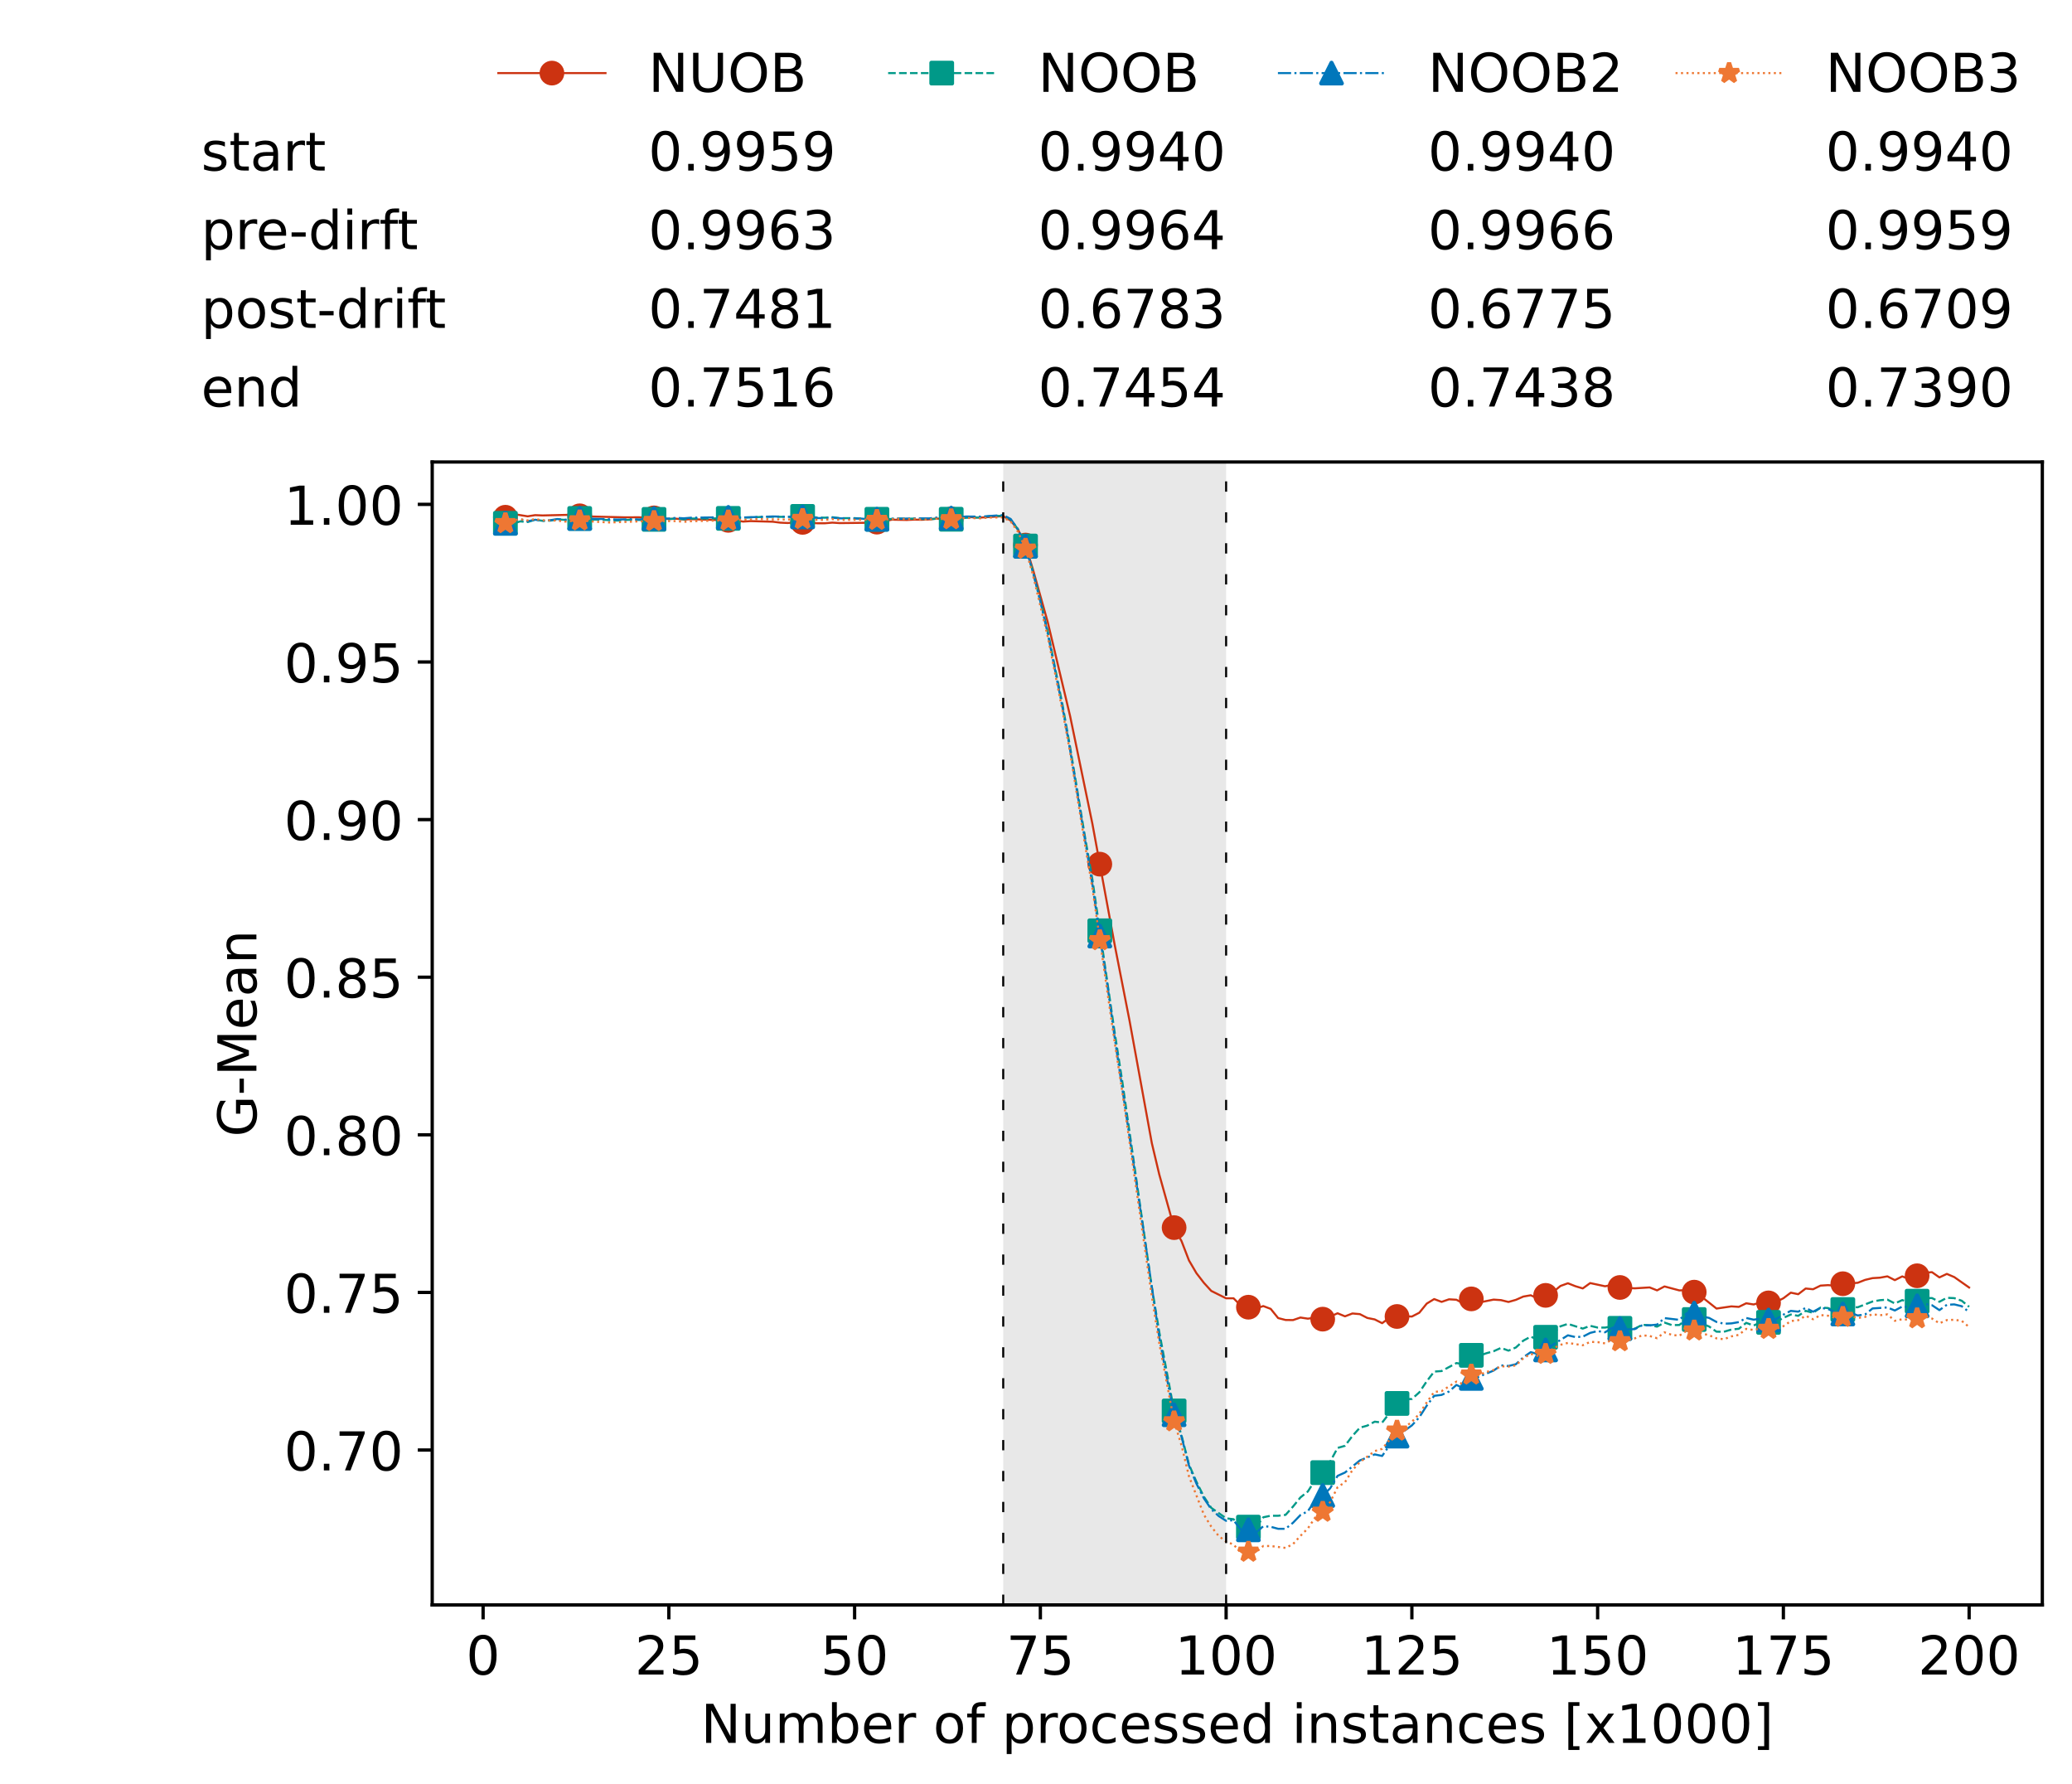 <?xml version="1.0" encoding="utf-8" standalone="no"?>
<!DOCTYPE svg PUBLIC "-//W3C//DTD SVG 1.1//EN"
  "http://www.w3.org/Graphics/SVG/1.1/DTD/svg11.dtd">
<!-- Created with matplotlib (https://matplotlib.org/) -->
<svg height="432.615pt" version="1.1" viewBox="0 0 502.65 432.615" width="502.65pt" xmlns="http://www.w3.org/2000/svg" xmlns:xlink="http://www.w3.org/1999/xlink">
 <defs>
  <style type="text/css">*{stroke-linecap:butt;stroke-linejoin:round;}</style>
 </defs>
 <g id="figure_1">
  <g id="patch_1">
   <path d="M 0 432.615 
L 502.65 432.615 
L 502.65 0 
L 0 0 
z
" style="fill:#ffffff;"/>
  </g>
  <g id="axes_1">
   <g id="patch_2">
    <path d="M 104.85 389.252 
L 495.45 389.252 
L 495.45 112.052 
L 104.85 112.052 
z
" style="fill:#ffffff;"/>
   </g>
   <g id="patch_3">
    <path clip-path="url(#p88d6cfb5b2)" d="M 297.446 389.252 
L 297.446 112.052 
L 243.372 112.052 
L 243.372 389.252 
z
" style="fill:#d3d3d3;opacity:0.5;"/>
   </g>
   <g id="matplotlib.axis_1">
    <g id="xtick_1">
     <g id="line2d_1">
      <defs>
       <path d="M 0 0 
L 0 3.5 
" id="m0631eeeb17" style="stroke:#000000;stroke-width:0.8;"/>
      </defs>
      <g>
       <use style="stroke:#000000;stroke-width:0.8;" x="117.197" xlink:href="#m0631eeeb17" y="389.252"/>
      </g>
     </g>
     <g id="text_1">
      <!-- 0 -->
      <g transform="translate(113.061 406.13)scale(0.13 -0.13)">
       <defs>
        <path d="M 31.781 66.406 
Q 24.172 66.406 20.328 58.906 
Q 16.5 51.422 16.5 36.375 
Q 16.5 21.391 20.328 13.891 
Q 24.172 6.391 31.781 6.391 
Q 39.453 6.391 43.281 13.891 
Q 47.125 21.391 47.125 36.375 
Q 47.125 51.422 43.281 58.906 
Q 39.453 66.406 31.781 66.406 
z
M 31.781 74.219 
Q 44.047 74.219 50.516 64.516 
Q 56.984 54.828 56.984 36.375 
Q 56.984 17.969 50.516 8.266 
Q 44.047 -1.422 31.781 -1.422 
Q 19.531 -1.422 13.062 8.266 
Q 6.594 17.969 6.594 36.375 
Q 6.594 54.828 13.062 64.516 
Q 19.531 74.219 31.781 74.219 
z
" id="DejaVuSans-48"/>
       </defs>
       <use xlink:href="#DejaVuSans-48"/>
      </g>
     </g>
    </g>
    <g id="xtick_2">
     <g id="line2d_2">
      <g>
       <use style="stroke:#000000;stroke-width:0.8;" x="162.259" xlink:href="#m0631eeeb17" y="389.252"/>
      </g>
     </g>
     <g id="text_2">
      <!-- 25 -->
      <g transform="translate(153.988 406.13)scale(0.13 -0.13)">
       <defs>
        <path d="M 19.188 8.297 
L 53.609 8.297 
L 53.609 0 
L 7.328 0 
L 7.328 8.297 
Q 12.938 14.109 22.625 23.891 
Q 32.328 33.688 34.812 36.531 
Q 39.547 41.844 41.422 45.531 
Q 43.312 49.219 43.312 52.781 
Q 43.312 58.594 39.234 62.25 
Q 35.156 65.922 28.609 65.922 
Q 23.969 65.922 18.812 64.312 
Q 13.672 62.703 7.812 59.422 
L 7.812 69.391 
Q 13.766 71.781 18.938 73 
Q 24.125 74.219 28.422 74.219 
Q 39.75 74.219 46.484 68.547 
Q 53.219 62.891 53.219 53.422 
Q 53.219 48.922 51.531 44.891 
Q 49.859 40.875 45.406 35.406 
Q 44.188 33.984 37.641 27.219 
Q 31.109 20.453 19.188 8.297 
z
" id="DejaVuSans-50"/>
        <path d="M 10.797 72.906 
L 49.516 72.906 
L 49.516 64.594 
L 19.828 64.594 
L 19.828 46.734 
Q 21.969 47.469 24.109 47.828 
Q 26.266 48.188 28.422 48.188 
Q 40.625 48.188 47.75 41.5 
Q 54.891 34.812 54.891 23.391 
Q 54.891 11.625 47.562 5.094 
Q 40.234 -1.422 26.906 -1.422 
Q 22.312 -1.422 17.547 -0.641 
Q 12.797 0.141 7.719 1.703 
L 7.719 11.625 
Q 12.109 9.234 16.797 8.062 
Q 21.484 6.891 26.703 6.891 
Q 35.156 6.891 40.078 11.328 
Q 45.016 15.766 45.016 23.391 
Q 45.016 31 40.078 35.438 
Q 35.156 39.891 26.703 39.891 
Q 22.75 39.891 18.812 39.016 
Q 14.891 38.141 10.797 36.281 
z
" id="DejaVuSans-53"/>
       </defs>
       <use xlink:href="#DejaVuSans-50"/>
       <use x="63.623" xlink:href="#DejaVuSans-53"/>
      </g>
     </g>
    </g>
    <g id="xtick_3">
     <g id="line2d_3">
      <g>
       <use style="stroke:#000000;stroke-width:0.8;" x="207.322" xlink:href="#m0631eeeb17" y="389.252"/>
      </g>
     </g>
     <g id="text_3">
      <!-- 50 -->
      <g transform="translate(199.05 406.13)scale(0.13 -0.13)">
       <use xlink:href="#DejaVuSans-53"/>
       <use x="63.623" xlink:href="#DejaVuSans-48"/>
      </g>
     </g>
    </g>
    <g id="xtick_4">
     <g id="line2d_4">
      <g>
       <use style="stroke:#000000;stroke-width:0.8;" x="252.384" xlink:href="#m0631eeeb17" y="389.252"/>
      </g>
     </g>
     <g id="text_4">
      <!-- 75 -->
      <g transform="translate(244.113 406.13)scale(0.13 -0.13)">
       <defs>
        <path d="M 8.203 72.906 
L 55.078 72.906 
L 55.078 68.703 
L 28.609 0 
L 18.312 0 
L 43.219 64.594 
L 8.203 64.594 
z
" id="DejaVuSans-55"/>
       </defs>
       <use xlink:href="#DejaVuSans-55"/>
       <use x="63.623" xlink:href="#DejaVuSans-53"/>
      </g>
     </g>
    </g>
    <g id="xtick_5">
     <g id="line2d_5">
      <g>
       <use style="stroke:#000000;stroke-width:0.8;" x="297.446" xlink:href="#m0631eeeb17" y="389.252"/>
      </g>
     </g>
     <g id="text_5">
      <!-- 100 -->
      <g transform="translate(285.039 406.13)scale(0.13 -0.13)">
       <defs>
        <path d="M 12.406 8.297 
L 28.516 8.297 
L 28.516 63.922 
L 10.984 60.406 
L 10.984 69.391 
L 28.422 72.906 
L 38.281 72.906 
L 38.281 8.297 
L 54.391 8.297 
L 54.391 0 
L 12.406 0 
z
" id="DejaVuSans-49"/>
       </defs>
       <use xlink:href="#DejaVuSans-49"/>
       <use x="63.623" xlink:href="#DejaVuSans-48"/>
       <use x="127.246" xlink:href="#DejaVuSans-48"/>
      </g>
     </g>
    </g>
    <g id="xtick_6">
     <g id="line2d_6">
      <g>
       <use style="stroke:#000000;stroke-width:0.8;" x="342.509" xlink:href="#m0631eeeb17" y="389.252"/>
      </g>
     </g>
     <g id="text_6">
      <!-- 125 -->
      <g transform="translate(330.102 406.13)scale(0.13 -0.13)">
       <use xlink:href="#DejaVuSans-49"/>
       <use x="63.623" xlink:href="#DejaVuSans-50"/>
       <use x="127.246" xlink:href="#DejaVuSans-53"/>
      </g>
     </g>
    </g>
    <g id="xtick_7">
     <g id="line2d_7">
      <g>
       <use style="stroke:#000000;stroke-width:0.8;" x="387.571" xlink:href="#m0631eeeb17" y="389.252"/>
      </g>
     </g>
     <g id="text_7">
      <!-- 150 -->
      <g transform="translate(375.164 406.13)scale(0.13 -0.13)">
       <use xlink:href="#DejaVuSans-49"/>
       <use x="63.623" xlink:href="#DejaVuSans-53"/>
       <use x="127.246" xlink:href="#DejaVuSans-48"/>
      </g>
     </g>
    </g>
    <g id="xtick_8">
     <g id="line2d_8">
      <g>
       <use style="stroke:#000000;stroke-width:0.8;" x="432.633" xlink:href="#m0631eeeb17" y="389.252"/>
      </g>
     </g>
     <g id="text_8">
      <!-- 175 -->
      <g transform="translate(420.226 406.13)scale(0.13 -0.13)">
       <use xlink:href="#DejaVuSans-49"/>
       <use x="63.623" xlink:href="#DejaVuSans-55"/>
       <use x="127.246" xlink:href="#DejaVuSans-53"/>
      </g>
     </g>
    </g>
    <g id="xtick_9">
     <g id="line2d_9">
      <g>
       <use style="stroke:#000000;stroke-width:0.8;" x="477.695" xlink:href="#m0631eeeb17" y="389.252"/>
      </g>
     </g>
     <g id="text_9">
      <!-- 200 -->
      <g transform="translate(465.289 406.13)scale(0.13 -0.13)">
       <use xlink:href="#DejaVuSans-50"/>
       <use x="63.623" xlink:href="#DejaVuSans-48"/>
       <use x="127.246" xlink:href="#DejaVuSans-48"/>
      </g>
     </g>
    </g>
    <g id="text_10">
     <!-- Number of processed instances [x1000] -->
     <g transform="translate(170.025 422.711)scale(0.13 -0.13)">
      <defs>
       <path d="M 9.812 72.906 
L 23.094 72.906 
L 55.422 11.922 
L 55.422 72.906 
L 64.984 72.906 
L 64.984 0 
L 51.703 0 
L 19.391 60.984 
L 19.391 0 
L 9.812 0 
z
" id="DejaVuSans-78"/>
       <path d="M 8.5 21.578 
L 8.5 54.688 
L 17.484 54.688 
L 17.484 21.922 
Q 17.484 14.156 20.5 10.266 
Q 23.531 6.391 29.594 6.391 
Q 36.859 6.391 41.078 11.031 
Q 45.312 15.672 45.312 23.688 
L 45.312 54.688 
L 54.297 54.688 
L 54.297 0 
L 45.312 0 
L 45.312 8.406 
Q 42.047 3.422 37.719 1 
Q 33.406 -1.422 27.688 -1.422 
Q 18.266 -1.422 13.375 4.438 
Q 8.5 10.297 8.5 21.578 
z
M 31.109 56 
z
" id="DejaVuSans-117"/>
       <path d="M 52 44.188 
Q 55.375 50.25 60.062 53.125 
Q 64.75 56 71.094 56 
Q 79.641 56 84.281 50.016 
Q 88.922 44.047 88.922 33.016 
L 88.922 0 
L 79.891 0 
L 79.891 32.719 
Q 79.891 40.578 77.094 44.375 
Q 74.312 48.188 68.609 48.188 
Q 61.625 48.188 57.562 43.547 
Q 53.516 38.922 53.516 30.906 
L 53.516 0 
L 44.484 0 
L 44.484 32.719 
Q 44.484 40.625 41.703 44.406 
Q 38.922 48.188 33.109 48.188 
Q 26.219 48.188 22.156 43.531 
Q 18.109 38.875 18.109 30.906 
L 18.109 0 
L 9.078 0 
L 9.078 54.688 
L 18.109 54.688 
L 18.109 46.188 
Q 21.188 51.219 25.484 53.609 
Q 29.781 56 35.688 56 
Q 41.656 56 45.828 52.969 
Q 50 49.953 52 44.188 
z
" id="DejaVuSans-109"/>
       <path d="M 48.688 27.297 
Q 48.688 37.203 44.609 42.844 
Q 40.531 48.484 33.406 48.484 
Q 26.266 48.484 22.188 42.844 
Q 18.109 37.203 18.109 27.297 
Q 18.109 17.391 22.188 11.75 
Q 26.266 6.109 33.406 6.109 
Q 40.531 6.109 44.609 11.75 
Q 48.688 17.391 48.688 27.297 
z
M 18.109 46.391 
Q 20.953 51.266 25.266 53.625 
Q 29.594 56 35.594 56 
Q 45.562 56 51.781 48.094 
Q 58.016 40.188 58.016 27.297 
Q 58.016 14.406 51.781 6.484 
Q 45.562 -1.422 35.594 -1.422 
Q 29.594 -1.422 25.266 0.953 
Q 20.953 3.328 18.109 8.203 
L 18.109 0 
L 9.078 0 
L 9.078 75.984 
L 18.109 75.984 
z
" id="DejaVuSans-98"/>
       <path d="M 56.203 29.594 
L 56.203 25.203 
L 14.891 25.203 
Q 15.484 15.922 20.484 11.062 
Q 25.484 6.203 34.422 6.203 
Q 39.594 6.203 44.453 7.469 
Q 49.312 8.734 54.109 11.281 
L 54.109 2.781 
Q 49.266 0.734 44.188 -0.344 
Q 39.109 -1.422 33.891 -1.422 
Q 20.797 -1.422 13.156 6.188 
Q 5.516 13.812 5.516 26.812 
Q 5.516 40.234 12.766 48.109 
Q 20.016 56 32.328 56 
Q 43.359 56 49.781 48.891 
Q 56.203 41.797 56.203 29.594 
z
M 47.219 32.234 
Q 47.125 39.594 43.094 43.984 
Q 39.062 48.391 32.422 48.391 
Q 24.906 48.391 20.391 44.141 
Q 15.875 39.891 15.188 32.172 
z
" id="DejaVuSans-101"/>
       <path d="M 41.109 46.297 
Q 39.594 47.172 37.812 47.578 
Q 36.031 48 33.891 48 
Q 26.266 48 22.188 43.047 
Q 18.109 38.094 18.109 28.812 
L 18.109 0 
L 9.078 0 
L 9.078 54.688 
L 18.109 54.688 
L 18.109 46.188 
Q 20.953 51.172 25.484 53.578 
Q 30.031 56 36.531 56 
Q 37.453 56 38.578 55.875 
Q 39.703 55.766 41.062 55.516 
z
" id="DejaVuSans-114"/>
       <path id="DejaVuSans-32"/>
       <path d="M 30.609 48.391 
Q 23.391 48.391 19.188 42.75 
Q 14.984 37.109 14.984 27.297 
Q 14.984 17.484 19.156 11.844 
Q 23.344 6.203 30.609 6.203 
Q 37.797 6.203 41.984 11.859 
Q 46.188 17.531 46.188 27.297 
Q 46.188 37.016 41.984 42.703 
Q 37.797 48.391 30.609 48.391 
z
M 30.609 56 
Q 42.328 56 49.016 48.375 
Q 55.719 40.766 55.719 27.297 
Q 55.719 13.875 49.016 6.219 
Q 42.328 -1.422 30.609 -1.422 
Q 18.844 -1.422 12.172 6.219 
Q 5.516 13.875 5.516 27.297 
Q 5.516 40.766 12.172 48.375 
Q 18.844 56 30.609 56 
z
" id="DejaVuSans-111"/>
       <path d="M 37.109 75.984 
L 37.109 68.5 
L 28.516 68.5 
Q 23.688 68.5 21.797 66.547 
Q 19.922 64.594 19.922 59.516 
L 19.922 54.688 
L 34.719 54.688 
L 34.719 47.703 
L 19.922 47.703 
L 19.922 0 
L 10.891 0 
L 10.891 47.703 
L 2.297 47.703 
L 2.297 54.688 
L 10.891 54.688 
L 10.891 58.5 
Q 10.891 67.625 15.141 71.797 
Q 19.391 75.984 28.609 75.984 
z
" id="DejaVuSans-102"/>
       <path d="M 18.109 8.203 
L 18.109 -20.797 
L 9.078 -20.797 
L 9.078 54.688 
L 18.109 54.688 
L 18.109 46.391 
Q 20.953 51.266 25.266 53.625 
Q 29.594 56 35.594 56 
Q 45.562 56 51.781 48.094 
Q 58.016 40.188 58.016 27.297 
Q 58.016 14.406 51.781 6.484 
Q 45.562 -1.422 35.594 -1.422 
Q 29.594 -1.422 25.266 0.953 
Q 20.953 3.328 18.109 8.203 
z
M 48.688 27.297 
Q 48.688 37.203 44.609 42.844 
Q 40.531 48.484 33.406 48.484 
Q 26.266 48.484 22.188 42.844 
Q 18.109 37.203 18.109 27.297 
Q 18.109 17.391 22.188 11.75 
Q 26.266 6.109 33.406 6.109 
Q 40.531 6.109 44.609 11.75 
Q 48.688 17.391 48.688 27.297 
z
" id="DejaVuSans-112"/>
       <path d="M 48.781 52.594 
L 48.781 44.188 
Q 44.969 46.297 41.141 47.344 
Q 37.312 48.391 33.406 48.391 
Q 24.656 48.391 19.812 42.844 
Q 14.984 37.312 14.984 27.297 
Q 14.984 17.281 19.812 11.734 
Q 24.656 6.203 33.406 6.203 
Q 37.312 6.203 41.141 7.25 
Q 44.969 8.297 48.781 10.406 
L 48.781 2.094 
Q 45.016 0.344 40.984 -0.531 
Q 36.969 -1.422 32.422 -1.422 
Q 20.062 -1.422 12.781 6.344 
Q 5.516 14.109 5.516 27.297 
Q 5.516 40.672 12.859 48.328 
Q 20.219 56 33.016 56 
Q 37.156 56 41.109 55.141 
Q 45.062 54.297 48.781 52.594 
z
" id="DejaVuSans-99"/>
       <path d="M 44.281 53.078 
L 44.281 44.578 
Q 40.484 46.531 36.375 47.5 
Q 32.281 48.484 27.875 48.484 
Q 21.188 48.484 17.844 46.438 
Q 14.5 44.391 14.5 40.281 
Q 14.5 37.156 16.891 35.375 
Q 19.281 33.594 26.516 31.984 
L 29.594 31.297 
Q 39.156 29.25 43.188 25.516 
Q 47.219 21.781 47.219 15.094 
Q 47.219 7.469 41.188 3.016 
Q 35.156 -1.422 24.609 -1.422 
Q 20.219 -1.422 15.453 -0.562 
Q 10.688 0.297 5.422 2 
L 5.422 11.281 
Q 10.406 8.688 15.234 7.391 
Q 20.062 6.109 24.812 6.109 
Q 31.156 6.109 34.562 8.281 
Q 37.984 10.453 37.984 14.406 
Q 37.984 18.062 35.516 20.016 
Q 33.062 21.969 24.703 23.781 
L 21.578 24.516 
Q 13.234 26.266 9.516 29.906 
Q 5.812 33.547 5.812 39.891 
Q 5.812 47.609 11.281 51.797 
Q 16.75 56 26.812 56 
Q 31.781 56 36.172 55.266 
Q 40.578 54.547 44.281 53.078 
z
" id="DejaVuSans-115"/>
       <path d="M 45.406 46.391 
L 45.406 75.984 
L 54.391 75.984 
L 54.391 0 
L 45.406 0 
L 45.406 8.203 
Q 42.578 3.328 38.25 0.953 
Q 33.938 -1.422 27.875 -1.422 
Q 17.969 -1.422 11.734 6.484 
Q 5.516 14.406 5.516 27.297 
Q 5.516 40.188 11.734 48.094 
Q 17.969 56 27.875 56 
Q 33.938 56 38.25 53.625 
Q 42.578 51.266 45.406 46.391 
z
M 14.797 27.297 
Q 14.797 17.391 18.875 11.75 
Q 22.953 6.109 30.078 6.109 
Q 37.203 6.109 41.297 11.75 
Q 45.406 17.391 45.406 27.297 
Q 45.406 37.203 41.297 42.844 
Q 37.203 48.484 30.078 48.484 
Q 22.953 48.484 18.875 42.844 
Q 14.797 37.203 14.797 27.297 
z
" id="DejaVuSans-100"/>
       <path d="M 9.422 54.688 
L 18.406 54.688 
L 18.406 0 
L 9.422 0 
z
M 9.422 75.984 
L 18.406 75.984 
L 18.406 64.594 
L 9.422 64.594 
z
" id="DejaVuSans-105"/>
       <path d="M 54.891 33.016 
L 54.891 0 
L 45.906 0 
L 45.906 32.719 
Q 45.906 40.484 42.875 44.328 
Q 39.844 48.188 33.797 48.188 
Q 26.516 48.188 22.312 43.547 
Q 18.109 38.922 18.109 30.906 
L 18.109 0 
L 9.078 0 
L 9.078 54.688 
L 18.109 54.688 
L 18.109 46.188 
Q 21.344 51.125 25.703 53.562 
Q 30.078 56 35.797 56 
Q 45.219 56 50.047 50.172 
Q 54.891 44.344 54.891 33.016 
z
" id="DejaVuSans-110"/>
       <path d="M 18.312 70.219 
L 18.312 54.688 
L 36.812 54.688 
L 36.812 47.703 
L 18.312 47.703 
L 18.312 18.016 
Q 18.312 11.328 20.141 9.422 
Q 21.969 7.516 27.594 7.516 
L 36.812 7.516 
L 36.812 0 
L 27.594 0 
Q 17.188 0 13.234 3.875 
Q 9.281 7.766 9.281 18.016 
L 9.281 47.703 
L 2.688 47.703 
L 2.688 54.688 
L 9.281 54.688 
L 9.281 70.219 
z
" id="DejaVuSans-116"/>
       <path d="M 34.281 27.484 
Q 23.391 27.484 19.188 25 
Q 14.984 22.516 14.984 16.5 
Q 14.984 11.719 18.141 8.906 
Q 21.297 6.109 26.703 6.109 
Q 34.188 6.109 38.703 11.406 
Q 43.219 16.703 43.219 25.484 
L 43.219 27.484 
z
M 52.203 31.203 
L 52.203 0 
L 43.219 0 
L 43.219 8.297 
Q 40.141 3.328 35.547 0.953 
Q 30.953 -1.422 24.312 -1.422 
Q 15.922 -1.422 10.953 3.297 
Q 6 8.016 6 15.922 
Q 6 25.141 12.172 29.828 
Q 18.359 34.516 30.609 34.516 
L 43.219 34.516 
L 43.219 35.406 
Q 43.219 41.609 39.141 45 
Q 35.062 48.391 27.688 48.391 
Q 23 48.391 18.547 47.266 
Q 14.109 46.141 10.016 43.891 
L 10.016 52.203 
Q 14.938 54.109 19.578 55.047 
Q 24.219 56 28.609 56 
Q 40.484 56 46.344 49.844 
Q 52.203 43.703 52.203 31.203 
z
" id="DejaVuSans-97"/>
       <path d="M 8.594 75.984 
L 29.297 75.984 
L 29.297 69 
L 17.578 69 
L 17.578 -6.203 
L 29.297 -6.203 
L 29.297 -13.188 
L 8.594 -13.188 
z
" id="DejaVuSans-91"/>
       <path d="M 54.891 54.688 
L 35.109 28.078 
L 55.906 0 
L 45.312 0 
L 29.391 21.484 
L 13.484 0 
L 2.875 0 
L 24.125 28.609 
L 4.688 54.688 
L 15.281 54.688 
L 29.781 35.203 
L 44.281 54.688 
z
" id="DejaVuSans-120"/>
       <path d="M 30.422 75.984 
L 30.422 -13.188 
L 9.719 -13.188 
L 9.719 -6.203 
L 21.391 -6.203 
L 21.391 69 
L 9.719 69 
L 9.719 75.984 
z
" id="DejaVuSans-93"/>
      </defs>
      <use xlink:href="#DejaVuSans-78"/>
      <use x="74.805" xlink:href="#DejaVuSans-117"/>
      <use x="138.184" xlink:href="#DejaVuSans-109"/>
      <use x="235.596" xlink:href="#DejaVuSans-98"/>
      <use x="299.072" xlink:href="#DejaVuSans-101"/>
      <use x="360.596" xlink:href="#DejaVuSans-114"/>
      <use x="401.709" xlink:href="#DejaVuSans-32"/>
      <use x="433.496" xlink:href="#DejaVuSans-111"/>
      <use x="494.678" xlink:href="#DejaVuSans-102"/>
      <use x="529.883" xlink:href="#DejaVuSans-32"/>
      <use x="561.67" xlink:href="#DejaVuSans-112"/>
      <use x="625.146" xlink:href="#DejaVuSans-114"/>
      <use x="664.01" xlink:href="#DejaVuSans-111"/>
      <use x="725.191" xlink:href="#DejaVuSans-99"/>
      <use x="780.172" xlink:href="#DejaVuSans-101"/>
      <use x="841.695" xlink:href="#DejaVuSans-115"/>
      <use x="893.795" xlink:href="#DejaVuSans-115"/>
      <use x="945.895" xlink:href="#DejaVuSans-101"/>
      <use x="1007.418" xlink:href="#DejaVuSans-100"/>
      <use x="1070.895" xlink:href="#DejaVuSans-32"/>
      <use x="1102.682" xlink:href="#DejaVuSans-105"/>
      <use x="1130.465" xlink:href="#DejaVuSans-110"/>
      <use x="1193.844" xlink:href="#DejaVuSans-115"/>
      <use x="1245.943" xlink:href="#DejaVuSans-116"/>
      <use x="1285.152" xlink:href="#DejaVuSans-97"/>
      <use x="1346.432" xlink:href="#DejaVuSans-110"/>
      <use x="1409.811" xlink:href="#DejaVuSans-99"/>
      <use x="1464.791" xlink:href="#DejaVuSans-101"/>
      <use x="1526.314" xlink:href="#DejaVuSans-115"/>
      <use x="1578.414" xlink:href="#DejaVuSans-32"/>
      <use x="1610.201" xlink:href="#DejaVuSans-91"/>
      <use x="1649.215" xlink:href="#DejaVuSans-120"/>
      <use x="1708.395" xlink:href="#DejaVuSans-49"/>
      <use x="1772.018" xlink:href="#DejaVuSans-48"/>
      <use x="1835.641" xlink:href="#DejaVuSans-48"/>
      <use x="1899.264" xlink:href="#DejaVuSans-48"/>
      <use x="1962.887" xlink:href="#DejaVuSans-93"/>
     </g>
    </g>
   </g>
   <g id="matplotlib.axis_2">
    <g id="ytick_1">
     <g id="line2d_10">
      <defs>
       <path d="M 0 0 
L -3.5 0 
" id="mb04e33ddff" style="stroke:#000000;stroke-width:0.8;"/>
      </defs>
      <g>
       <use style="stroke:#000000;stroke-width:0.8;" x="104.85" xlink:href="#mb04e33ddff" y="351.684"/>
      </g>
     </g>
     <g id="text_11">
      <!-- 0.70 -->
      <g transform="translate(68.905 356.623)scale(0.13 -0.13)">
       <defs>
        <path d="M 10.688 12.406 
L 21 12.406 
L 21 0 
L 10.688 0 
z
" id="DejaVuSans-46"/>
       </defs>
       <use xlink:href="#DejaVuSans-48"/>
       <use x="63.623" xlink:href="#DejaVuSans-46"/>
       <use x="95.41" xlink:href="#DejaVuSans-55"/>
       <use x="159.033" xlink:href="#DejaVuSans-48"/>
      </g>
     </g>
    </g>
    <g id="ytick_2">
     <g id="line2d_11">
      <g>
       <use style="stroke:#000000;stroke-width:0.8;" x="104.85" xlink:href="#mb04e33ddff" y="313.458"/>
      </g>
     </g>
     <g id="text_12">
      <!-- 0.75 -->
      <g transform="translate(68.905 318.397)scale(0.13 -0.13)">
       <use xlink:href="#DejaVuSans-48"/>
       <use x="63.623" xlink:href="#DejaVuSans-46"/>
       <use x="95.41" xlink:href="#DejaVuSans-55"/>
       <use x="159.033" xlink:href="#DejaVuSans-53"/>
      </g>
     </g>
    </g>
    <g id="ytick_3">
     <g id="line2d_12">
      <g>
       <use style="stroke:#000000;stroke-width:0.8;" x="104.85" xlink:href="#mb04e33ddff" y="275.232"/>
      </g>
     </g>
     <g id="text_13">
      <!-- 0.80 -->
      <g transform="translate(68.905 280.171)scale(0.13 -0.13)">
       <defs>
        <path d="M 31.781 34.625 
Q 24.75 34.625 20.719 30.859 
Q 16.703 27.094 16.703 20.516 
Q 16.703 13.922 20.719 10.156 
Q 24.75 6.391 31.781 6.391 
Q 38.812 6.391 42.859 10.172 
Q 46.922 13.969 46.922 20.516 
Q 46.922 27.094 42.891 30.859 
Q 38.875 34.625 31.781 34.625 
z
M 21.922 38.812 
Q 15.578 40.375 12.031 44.719 
Q 8.5 49.078 8.5 55.328 
Q 8.5 64.062 14.719 69.141 
Q 20.953 74.219 31.781 74.219 
Q 42.672 74.219 48.875 69.141 
Q 55.078 64.062 55.078 55.328 
Q 55.078 49.078 51.531 44.719 
Q 48 40.375 41.703 38.812 
Q 48.828 37.156 52.797 32.312 
Q 56.781 27.484 56.781 20.516 
Q 56.781 9.906 50.312 4.234 
Q 43.844 -1.422 31.781 -1.422 
Q 19.734 -1.422 13.25 4.234 
Q 6.781 9.906 6.781 20.516 
Q 6.781 27.484 10.781 32.312 
Q 14.797 37.156 21.922 38.812 
z
M 18.312 54.391 
Q 18.312 48.734 21.844 45.562 
Q 25.391 42.391 31.781 42.391 
Q 38.141 42.391 41.719 45.562 
Q 45.312 48.734 45.312 54.391 
Q 45.312 60.062 41.719 63.234 
Q 38.141 66.406 31.781 66.406 
Q 25.391 66.406 21.844 63.234 
Q 18.312 60.062 18.312 54.391 
z
" id="DejaVuSans-56"/>
       </defs>
       <use xlink:href="#DejaVuSans-48"/>
       <use x="63.623" xlink:href="#DejaVuSans-46"/>
       <use x="95.41" xlink:href="#DejaVuSans-56"/>
       <use x="159.033" xlink:href="#DejaVuSans-48"/>
      </g>
     </g>
    </g>
    <g id="ytick_4">
     <g id="line2d_13">
      <g>
       <use style="stroke:#000000;stroke-width:0.8;" x="104.85" xlink:href="#mb04e33ddff" y="237.005"/>
      </g>
     </g>
     <g id="text_14">
      <!-- 0.85 -->
      <g transform="translate(68.905 241.944)scale(0.13 -0.13)">
       <use xlink:href="#DejaVuSans-48"/>
       <use x="63.623" xlink:href="#DejaVuSans-46"/>
       <use x="95.41" xlink:href="#DejaVuSans-56"/>
       <use x="159.033" xlink:href="#DejaVuSans-53"/>
      </g>
     </g>
    </g>
    <g id="ytick_5">
     <g id="line2d_14">
      <g>
       <use style="stroke:#000000;stroke-width:0.8;" x="104.85" xlink:href="#mb04e33ddff" y="198.779"/>
      </g>
     </g>
     <g id="text_15">
      <!-- 0.90 -->
      <g transform="translate(68.905 203.718)scale(0.13 -0.13)">
       <defs>
        <path d="M 10.984 1.516 
L 10.984 10.5 
Q 14.703 8.734 18.5 7.812 
Q 22.312 6.891 25.984 6.891 
Q 35.75 6.891 40.891 13.453 
Q 46.047 20.016 46.781 33.406 
Q 43.953 29.203 39.594 26.953 
Q 35.25 24.703 29.984 24.703 
Q 19.047 24.703 12.672 31.312 
Q 6.297 37.938 6.297 49.422 
Q 6.297 60.641 12.938 67.422 
Q 19.578 74.219 30.609 74.219 
Q 43.266 74.219 49.922 64.516 
Q 56.594 54.828 56.594 36.375 
Q 56.594 19.141 48.406 8.859 
Q 40.234 -1.422 26.422 -1.422 
Q 22.703 -1.422 18.891 -0.688 
Q 15.094 0.047 10.984 1.516 
z
M 30.609 32.422 
Q 37.25 32.422 41.125 36.953 
Q 45.016 41.5 45.016 49.422 
Q 45.016 57.281 41.125 61.844 
Q 37.25 66.406 30.609 66.406 
Q 23.969 66.406 20.094 61.844 
Q 16.219 57.281 16.219 49.422 
Q 16.219 41.5 20.094 36.953 
Q 23.969 32.422 30.609 32.422 
z
" id="DejaVuSans-57"/>
       </defs>
       <use xlink:href="#DejaVuSans-48"/>
       <use x="63.623" xlink:href="#DejaVuSans-46"/>
       <use x="95.41" xlink:href="#DejaVuSans-57"/>
       <use x="159.033" xlink:href="#DejaVuSans-48"/>
      </g>
     </g>
    </g>
    <g id="ytick_6">
     <g id="line2d_15">
      <g>
       <use style="stroke:#000000;stroke-width:0.8;" x="104.85" xlink:href="#mb04e33ddff" y="160.553"/>
      </g>
     </g>
     <g id="text_16">
      <!-- 0.95 -->
      <g transform="translate(68.905 165.492)scale(0.13 -0.13)">
       <use xlink:href="#DejaVuSans-48"/>
       <use x="63.623" xlink:href="#DejaVuSans-46"/>
       <use x="95.41" xlink:href="#DejaVuSans-57"/>
       <use x="159.033" xlink:href="#DejaVuSans-53"/>
      </g>
     </g>
    </g>
    <g id="ytick_7">
     <g id="line2d_16">
      <g>
       <use style="stroke:#000000;stroke-width:0.8;" x="104.85" xlink:href="#mb04e33ddff" y="122.326"/>
      </g>
     </g>
     <g id="text_17">
      <!-- 1.00 -->
      <g transform="translate(68.905 127.265)scale(0.13 -0.13)">
       <use xlink:href="#DejaVuSans-49"/>
       <use x="63.623" xlink:href="#DejaVuSans-46"/>
       <use x="95.41" xlink:href="#DejaVuSans-48"/>
       <use x="159.033" xlink:href="#DejaVuSans-48"/>
      </g>
     </g>
    </g>
    <g id="text_18">
     <!-- G-Mean -->
     <g transform="translate(62.201 275.744)rotate(-90)scale(0.13 -0.13)">
      <defs>
       <path d="M 59.516 10.406 
L 59.516 29.984 
L 43.406 29.984 
L 43.406 38.094 
L 69.281 38.094 
L 69.281 6.781 
Q 63.578 2.734 56.688 0.656 
Q 49.812 -1.422 42 -1.422 
Q 24.906 -1.422 15.25 8.562 
Q 5.609 18.562 5.609 36.375 
Q 5.609 54.25 15.25 64.234 
Q 24.906 74.219 42 74.219 
Q 49.125 74.219 55.547 72.453 
Q 61.969 70.703 67.391 67.281 
L 67.391 56.781 
Q 61.922 61.422 55.766 63.766 
Q 49.609 66.109 42.828 66.109 
Q 29.438 66.109 22.719 58.641 
Q 16.016 51.172 16.016 36.375 
Q 16.016 21.625 22.719 14.156 
Q 29.438 6.688 42.828 6.688 
Q 48.047 6.688 52.141 7.594 
Q 56.25 8.5 59.516 10.406 
z
" id="DejaVuSans-71"/>
       <path d="M 4.891 31.391 
L 31.203 31.391 
L 31.203 23.391 
L 4.891 23.391 
z
" id="DejaVuSans-45"/>
       <path d="M 9.812 72.906 
L 24.516 72.906 
L 43.109 23.297 
L 61.812 72.906 
L 76.516 72.906 
L 76.516 0 
L 66.891 0 
L 66.891 64.016 
L 48.094 14.016 
L 38.188 14.016 
L 19.391 64.016 
L 19.391 0 
L 9.812 0 
z
" id="DejaVuSans-77"/>
      </defs>
      <use xlink:href="#DejaVuSans-71"/>
      <use x="77.49" xlink:href="#DejaVuSans-45"/>
      <use x="113.574" xlink:href="#DejaVuSans-77"/>
      <use x="199.854" xlink:href="#DejaVuSans-101"/>
      <use x="261.377" xlink:href="#DejaVuSans-97"/>
      <use x="322.656" xlink:href="#DejaVuSans-110"/>
     </g>
    </g>
   </g>
   <g id="line2d_17"/>
   <g id="line2d_18"/>
   <g id="line2d_19"/>
   <g id="line2d_20"/>
   <g id="line2d_21"/>
   <g id="line2d_22">
    <path clip-path="url(#p88d6cfb5b2)" d="M 122.605 125.447 
L 124.407 124.652 
L 128.012 125.226 
L 129.815 124.941 
L 131.617 125.016 
L 138.827 124.848 
L 142.432 125.248 
L 151.444 125.468 
L 155.049 125.461 
L 162.259 125.881 
L 164.062 125.802 
L 165.864 125.998 
L 167.667 125.922 
L 176.679 126.199 
L 178.482 126.207 
L 180.284 126.499 
L 182.087 126.385 
L 187.494 126.536 
L 189.297 126.763 
L 191.099 126.844 
L 192.902 126.69 
L 194.704 126.692 
L 198.309 126.91 
L 200.112 126.91 
L 201.914 126.755 
L 203.717 126.868 
L 210.927 126.783 
L 214.532 126.477 
L 216.334 126.037 
L 219.939 126.107 
L 221.742 126.025 
L 223.544 126.06 
L 225.347 125.976 
L 227.149 125.78 
L 230.754 125.861 
L 234.359 125.329 
L 236.162 125.485 
L 237.964 125.523 
L 243.372 125.183 
L 245.174 126.246 
L 246.976 128.484 
L 248.779 132.203 
L 250.581 138.102 
L 254.186 150.94 
L 259.594 173.656 
L 265.001 199.776 
L 270.409 229.147 
L 274.014 247.546 
L 279.421 277.237 
L 281.224 284.836 
L 284.829 297.739 
L 286.631 301.012 
L 288.434 305.696 
L 290.236 308.773 
L 292.039 311.114 
L 293.841 313.091 
L 297.446 314.882 
L 299.249 314.876 
L 301.051 316.695 
L 304.656 317.376 
L 306.459 316.764 
L 308.261 317.447 
L 310.064 319.675 
L 311.866 320.139 
L 313.669 320.166 
L 315.471 319.546 
L 317.274 319.821 
L 319.076 319.573 
L 320.879 319.939 
L 322.681 319.306 
L 324.484 318.513 
L 326.286 319.257 
L 328.089 318.561 
L 329.891 318.721 
L 331.694 319.645 
L 333.496 320.006 
L 335.299 320.918 
L 337.101 319.579 
L 338.904 319.292 
L 340.706 319.211 
L 342.509 319.307 
L 344.311 318.381 
L 346.114 316.166 
L 347.916 315.07 
L 349.719 315.75 
L 351.521 315.128 
L 353.324 315.233 
L 355.126 316.23 
L 356.928 315.025 
L 358.731 315.921 
L 362.336 315.199 
L 364.138 315.323 
L 365.941 315.77 
L 367.743 315.256 
L 369.546 314.46 
L 371.348 314.149 
L 373.151 314.988 
L 376.756 313.358 
L 378.558 311.888 
L 380.361 311.234 
L 382.163 311.945 
L 383.966 312.485 
L 385.768 311.19 
L 389.373 311.962 
L 391.176 311.618 
L 392.978 312.255 
L 396.583 312.463 
L 400.188 312.244 
L 401.991 312.958 
L 403.793 312.005 
L 407.398 312.969 
L 409.201 312.896 
L 411.003 313.389 
L 412.806 314.505 
L 416.411 317.37 
L 420.016 316.843 
L 421.818 316.964 
L 423.621 316.09 
L 425.423 316.377 
L 427.226 315.84 
L 429.028 315.994 
L 430.831 315.775 
L 432.633 314.874 
L 434.436 313.514 
L 436.238 313.89 
L 438.041 312.51 
L 439.843 312.685 
L 441.646 311.803 
L 443.448 311.691 
L 445.251 311.823 
L 447.053 311.346 
L 450.658 311.124 
L 452.461 310.415 
L 454.263 309.99 
L 456.066 309.881 
L 457.868 309.557 
L 459.671 310.476 
L 461.473 309.569 
L 463.276 310.267 
L 465.078 309.418 
L 466.881 308.693 
L 468.683 308.542 
L 470.485 309.813 
L 472.288 308.967 
L 474.09 309.735 
L 477.695 312.268 
L 477.695 312.268 
" style="fill:none;stroke:#cc3311;stroke-linecap:square;stroke-width:0.5;"/>
    <defs>
     <path d="M 0 2.5 
C 0.663 2.5 1.299 2.237 1.768 1.768 
C 2.237 1.299 2.5 0.663 2.5 0 
C 2.5 -0.663 2.237 -1.299 1.768 -1.768 
C 1.299 -2.237 0.663 -2.5 0 -2.5 
C -0.663 -2.5 -1.299 -2.237 -1.768 -1.768 
C -2.237 -1.299 -2.5 -0.663 -2.5 0 
C -2.5 0.663 -2.237 1.299 -1.768 1.768 
C -1.299 2.237 -0.663 2.5 0 2.5 
z
" id="m545be58452" style="stroke:#cc3311;"/>
    </defs>
    <g clip-path="url(#p88d6cfb5b2)">
     <use style="fill:#cc3311;stroke:#cc3311;" x="122.605" xlink:href="#m545be58452" y="125.447"/>
     <use style="fill:#cc3311;stroke:#cc3311;" x="140.629" xlink:href="#m545be58452" y="125.103"/>
     <use style="fill:#cc3311;stroke:#cc3311;" x="158.654" xlink:href="#m545be58452" y="125.605"/>
     <use style="fill:#cc3311;stroke:#cc3311;" x="176.679" xlink:href="#m545be58452" y="126.199"/>
     <use style="fill:#cc3311;stroke:#cc3311;" x="194.704" xlink:href="#m545be58452" y="126.692"/>
     <use style="fill:#cc3311;stroke:#cc3311;" x="212.729" xlink:href="#m545be58452" y="126.633"/>
     <use style="fill:#cc3311;stroke:#cc3311;" x="230.754" xlink:href="#m545be58452" y="125.861"/>
     <use style="fill:#cc3311;stroke:#cc3311;" x="248.779" xlink:href="#m545be58452" y="132.203"/>
     <use style="fill:#cc3311;stroke:#cc3311;" x="266.804" xlink:href="#m545be58452" y="209.588"/>
     <use style="fill:#cc3311;stroke:#cc3311;" x="284.829" xlink:href="#m545be58452" y="297.739"/>
     <use style="fill:#cc3311;stroke:#cc3311;" x="302.854" xlink:href="#m545be58452" y="317.04"/>
     <use style="fill:#cc3311;stroke:#cc3311;" x="320.879" xlink:href="#m545be58452" y="319.939"/>
     <use style="fill:#cc3311;stroke:#cc3311;" x="338.904" xlink:href="#m545be58452" y="319.292"/>
     <use style="fill:#cc3311;stroke:#cc3311;" x="356.928" xlink:href="#m545be58452" y="315.025"/>
     <use style="fill:#cc3311;stroke:#cc3311;" x="374.953" xlink:href="#m545be58452" y="314.171"/>
     <use style="fill:#cc3311;stroke:#cc3311;" x="392.978" xlink:href="#m545be58452" y="312.255"/>
     <use style="fill:#cc3311;stroke:#cc3311;" x="411.003" xlink:href="#m545be58452" y="313.389"/>
     <use style="fill:#cc3311;stroke:#cc3311;" x="429.028" xlink:href="#m545be58452" y="315.994"/>
     <use style="fill:#cc3311;stroke:#cc3311;" x="447.053" xlink:href="#m545be58452" y="311.346"/>
     <use style="fill:#cc3311;stroke:#cc3311;" x="465.078" xlink:href="#m545be58452" y="309.418"/>
    </g>
   </g>
   <g id="line2d_23"/>
   <g id="line2d_24"/>
   <g id="line2d_25"/>
   <g id="line2d_26"/>
   <g id="line2d_27">
    <path clip-path="url(#p88d6cfb5b2)" d="M 122.605 126.915 
L 124.407 126.993 
L 126.21 126.457 
L 128.012 126.614 
L 129.815 126.051 
L 131.617 126.313 
L 133.419 126.288 
L 135.222 125.974 
L 137.024 126.081 
L 140.629 125.744 
L 142.432 125.978 
L 146.037 126.056 
L 149.642 126.252 
L 153.247 126.028 
L 155.049 126.114 
L 160.457 125.881 
L 162.259 125.881 
L 164.062 125.758 
L 165.864 125.952 
L 167.667 125.764 
L 176.679 125.724 
L 178.482 125.566 
L 182.087 125.485 
L 185.692 125.333 
L 196.507 125.364 
L 198.309 125.518 
L 200.112 125.56 
L 201.914 125.442 
L 203.717 125.669 
L 207.322 125.67 
L 210.927 125.861 
L 214.532 125.943 
L 218.137 125.76 
L 219.939 125.842 
L 221.742 125.767 
L 225.347 125.926 
L 227.149 125.814 
L 230.754 125.931 
L 234.359 125.574 
L 237.964 125.494 
L 239.767 125.231 
L 243.372 125.077 
L 245.174 125.978 
L 246.976 128.432 
L 248.779 132.434 
L 250.581 138.613 
L 252.384 145.627 
L 254.186 153.171 
L 257.791 171.142 
L 259.594 181.194 
L 263.199 202.9 
L 265.001 213.289 
L 270.409 250.404 
L 272.211 261.995 
L 279.421 312.185 
L 281.224 323.052 
L 284.829 342.201 
L 286.631 348.154 
L 288.434 355.208 
L 290.236 359.348 
L 292.039 362.979 
L 293.841 365.709 
L 297.446 368.238 
L 299.249 368.466 
L 301.051 370.446 
L 302.854 370.383 
L 304.656 370.48 
L 306.459 367.993 
L 308.261 367.616 
L 310.064 367.626 
L 311.866 367.409 
L 313.669 365.402 
L 315.471 363.182 
L 317.274 361.74 
L 319.076 358.918 
L 320.879 357.163 
L 322.681 354.512 
L 324.484 351.176 
L 326.286 350.656 
L 328.089 348.254 
L 329.891 346.27 
L 331.694 345.755 
L 333.496 344.806 
L 335.299 345.023 
L 338.904 340.382 
L 340.706 339.367 
L 342.509 339.3 
L 344.311 337.694 
L 346.114 335.011 
L 347.916 332.656 
L 349.719 332.524 
L 353.324 330.585 
L 355.126 330.917 
L 356.928 328.717 
L 358.731 328.849 
L 360.533 328.222 
L 362.336 327.721 
L 364.138 326.91 
L 365.941 327.577 
L 367.743 326.813 
L 369.546 325.154 
L 371.348 324.175 
L 373.151 324.975 
L 374.953 324.339 
L 376.756 323.311 
L 378.558 321.678 
L 380.361 321.085 
L 383.966 322.232 
L 385.768 321.556 
L 387.571 321.98 
L 389.373 321.988 
L 391.176 321.643 
L 392.978 322.165 
L 396.583 322.247 
L 398.386 321.317 
L 400.188 321.423 
L 401.991 321.752 
L 403.793 320.771 
L 405.596 321.386 
L 407.398 321.355 
L 409.201 319.851 
L 411.003 320.031 
L 412.806 321.009 
L 414.608 321.719 
L 416.411 322.978 
L 418.213 322.997 
L 420.016 322.461 
L 421.818 322.271 
L 423.621 320.838 
L 425.423 321.491 
L 427.226 320.655 
L 429.028 320.715 
L 430.831 320.589 
L 432.633 319.636 
L 434.436 318.814 
L 436.238 319.136 
L 438.041 317.925 
L 439.843 318.406 
L 441.646 317.131 
L 443.448 317.236 
L 445.251 318.002 
L 447.053 317.607 
L 448.856 316.972 
L 450.658 317.061 
L 454.263 315.663 
L 456.066 315.343 
L 457.868 315.204 
L 459.671 316.134 
L 461.473 315.317 
L 463.276 315.906 
L 465.078 315.587 
L 466.881 314.852 
L 468.683 314.825 
L 470.485 315.726 
L 472.288 314.756 
L 474.09 314.843 
L 475.893 315.473 
L 477.695 316.944 
L 477.695 316.944 
" style="fill:none;stroke:#009988;stroke-dasharray:1.85,0.8;stroke-dashoffset:0;stroke-width:0.5;"/>
    <defs>
     <path d="M -2.5 2.5 
L 2.5 2.5 
L 2.5 -2.5 
L -2.5 -2.5 
z
" id="m292fa6a31e" style="stroke:#009988;stroke-linejoin:miter;"/>
    </defs>
    <g clip-path="url(#p88d6cfb5b2)">
     <use style="fill:#009988;stroke:#009988;stroke-linejoin:miter;" x="122.605" xlink:href="#m292fa6a31e" y="126.915"/>
     <use style="fill:#009988;stroke:#009988;stroke-linejoin:miter;" x="140.629" xlink:href="#m292fa6a31e" y="125.744"/>
     <use style="fill:#009988;stroke:#009988;stroke-linejoin:miter;" x="158.654" xlink:href="#m292fa6a31e" y="125.965"/>
     <use style="fill:#009988;stroke:#009988;stroke-linejoin:miter;" x="176.679" xlink:href="#m292fa6a31e" y="125.724"/>
     <use style="fill:#009988;stroke:#009988;stroke-linejoin:miter;" x="194.704" xlink:href="#m292fa6a31e" y="125.249"/>
     <use style="fill:#009988;stroke:#009988;stroke-linejoin:miter;" x="212.729" xlink:href="#m292fa6a31e" y="125.94"/>
     <use style="fill:#009988;stroke:#009988;stroke-linejoin:miter;" x="230.754" xlink:href="#m292fa6a31e" y="125.931"/>
     <use style="fill:#009988;stroke:#009988;stroke-linejoin:miter;" x="248.779" xlink:href="#m292fa6a31e" y="132.434"/>
     <use style="fill:#009988;stroke:#009988;stroke-linejoin:miter;" x="266.804" xlink:href="#m292fa6a31e" y="225.745"/>
     <use style="fill:#009988;stroke:#009988;stroke-linejoin:miter;" x="284.829" xlink:href="#m292fa6a31e" y="342.201"/>
     <use style="fill:#009988;stroke:#009988;stroke-linejoin:miter;" x="302.854" xlink:href="#m292fa6a31e" y="370.383"/>
     <use style="fill:#009988;stroke:#009988;stroke-linejoin:miter;" x="320.879" xlink:href="#m292fa6a31e" y="357.163"/>
     <use style="fill:#009988;stroke:#009988;stroke-linejoin:miter;" x="338.904" xlink:href="#m292fa6a31e" y="340.382"/>
     <use style="fill:#009988;stroke:#009988;stroke-linejoin:miter;" x="356.928" xlink:href="#m292fa6a31e" y="328.717"/>
     <use style="fill:#009988;stroke:#009988;stroke-linejoin:miter;" x="374.953" xlink:href="#m292fa6a31e" y="324.339"/>
     <use style="fill:#009988;stroke:#009988;stroke-linejoin:miter;" x="392.978" xlink:href="#m292fa6a31e" y="322.165"/>
     <use style="fill:#009988;stroke:#009988;stroke-linejoin:miter;" x="411.003" xlink:href="#m292fa6a31e" y="320.031"/>
     <use style="fill:#009988;stroke:#009988;stroke-linejoin:miter;" x="429.028" xlink:href="#m292fa6a31e" y="320.715"/>
     <use style="fill:#009988;stroke:#009988;stroke-linejoin:miter;" x="447.053" xlink:href="#m292fa6a31e" y="317.607"/>
     <use style="fill:#009988;stroke:#009988;stroke-linejoin:miter;" x="465.078" xlink:href="#m292fa6a31e" y="315.587"/>
    </g>
   </g>
   <g id="line2d_28"/>
   <g id="line2d_29"/>
   <g id="line2d_30"/>
   <g id="line2d_31"/>
   <g id="line2d_32">
    <path clip-path="url(#p88d6cfb5b2)" d="M 122.605 126.915 
L 124.407 126.2 
L 126.21 125.928 
L 128.012 126.42 
L 129.815 126.055 
L 131.617 126.316 
L 133.419 126.182 
L 135.222 125.881 
L 137.024 126.086 
L 140.629 125.741 
L 146.037 125.875 
L 149.642 126.001 
L 153.247 125.934 
L 155.049 125.983 
L 158.654 125.763 
L 162.259 125.758 
L 164.062 125.594 
L 165.864 125.71 
L 167.667 125.56 
L 173.074 125.484 
L 176.679 125.486 
L 178.482 125.562 
L 187.494 125.259 
L 196.507 125.445 
L 198.309 125.637 
L 200.112 125.679 
L 201.914 125.562 
L 203.717 125.713 
L 209.124 125.794 
L 210.927 125.946 
L 214.532 125.837 
L 223.544 125.725 
L 225.347 125.731 
L 227.149 125.541 
L 230.754 125.66 
L 234.359 125.269 
L 237.964 125.304 
L 241.569 125.041 
L 243.372 124.925 
L 245.174 125.866 
L 246.976 128.396 
L 248.779 132.493 
L 250.581 138.749 
L 252.384 145.903 
L 254.186 153.691 
L 257.791 171.781 
L 259.594 181.83 
L 265.001 214.455 
L 266.804 227.023 
L 268.606 238.632 
L 270.409 251.65 
L 274.014 275.714 
L 281.224 324.287 
L 283.026 334.009 
L 284.829 343.122 
L 286.631 348.474 
L 288.434 355.45 
L 290.236 359.807 
L 292.039 363.366 
L 293.841 366.037 
L 295.644 367.692 
L 297.446 368.853 
L 299.249 368.708 
L 301.051 371.002 
L 302.854 371.032 
L 304.656 371.739 
L 306.459 370.164 
L 308.261 370.293 
L 310.064 370.785 
L 311.866 370.788 
L 313.669 369.324 
L 315.471 367.452 
L 317.274 366.525 
L 319.076 363.845 
L 320.879 362.716 
L 322.681 360.974 
L 324.484 357.949 
L 326.286 357.138 
L 329.891 354.205 
L 333.496 352.74 
L 335.299 353.122 
L 337.101 350.498 
L 338.904 348.309 
L 342.509 345.711 
L 344.311 343.736 
L 346.114 340.921 
L 347.916 338.534 
L 349.719 338.315 
L 351.521 337.487 
L 353.324 335.89 
L 355.126 336.761 
L 356.928 334.305 
L 358.731 333.908 
L 362.336 332.414 
L 364.138 331.146 
L 365.941 331.301 
L 367.743 330.87 
L 369.546 329.188 
L 371.348 327.943 
L 373.151 328.434 
L 374.953 327.406 
L 376.756 326.103 
L 380.361 323.859 
L 382.163 324.28 
L 383.966 324.196 
L 385.768 323.273 
L 387.571 322.822 
L 389.373 323.128 
L 391.176 322.016 
L 394.781 322.422 
L 396.583 322.358 
L 398.386 321.426 
L 400.188 321.447 
L 401.991 321.26 
L 403.793 319.685 
L 407.398 320.109 
L 409.201 318.485 
L 411.003 318.487 
L 412.806 319.257 
L 414.608 319.637 
L 416.411 320.62 
L 418.213 321.044 
L 420.016 320.97 
L 421.818 320.659 
L 423.621 319.652 
L 425.423 320.068 
L 427.226 319.795 
L 429.028 320.159 
L 430.831 319.942 
L 432.633 318.85 
L 434.436 317.93 
L 436.238 318.117 
L 438.041 317.218 
L 439.843 318.13 
L 441.646 317.194 
L 443.448 317.463 
L 445.251 318.295 
L 447.053 318.686 
L 448.856 318.34 
L 450.658 319.048 
L 452.461 318.809 
L 454.263 317.346 
L 457.868 317.099 
L 459.671 317.842 
L 461.473 316.878 
L 463.276 317.051 
L 465.078 316.708 
L 466.881 316.233 
L 468.683 316.554 
L 470.485 317.752 
L 472.288 316.453 
L 474.09 316.36 
L 475.893 316.798 
L 477.695 318.228 
L 477.695 318.228 
" style="fill:none;stroke:#0077bb;stroke-dasharray:3.2,0.8,0.5,0.8;stroke-dashoffset:0;stroke-width:0.5;"/>
    <defs>
     <path d="M 0 -2.5 
L -2.5 2.5 
L 2.5 2.5 
z
" id="me6201d14b9" style="stroke:#0077bb;stroke-linejoin:miter;"/>
    </defs>
    <g clip-path="url(#p88d6cfb5b2)">
     <use style="fill:#0077bb;stroke:#0077bb;stroke-linejoin:miter;" x="122.605" xlink:href="#me6201d14b9" y="126.915"/>
     <use style="fill:#0077bb;stroke:#0077bb;stroke-linejoin:miter;" x="140.629" xlink:href="#me6201d14b9" y="125.741"/>
     <use style="fill:#0077bb;stroke:#0077bb;stroke-linejoin:miter;" x="158.654" xlink:href="#me6201d14b9" y="125.763"/>
     <use style="fill:#0077bb;stroke:#0077bb;stroke-linejoin:miter;" x="176.679" xlink:href="#me6201d14b9" y="125.486"/>
     <use style="fill:#0077bb;stroke:#0077bb;stroke-linejoin:miter;" x="194.704" xlink:href="#me6201d14b9" y="125.369"/>
     <use style="fill:#0077bb;stroke:#0077bb;stroke-linejoin:miter;" x="212.729" xlink:href="#me6201d14b9" y="125.946"/>
     <use style="fill:#0077bb;stroke:#0077bb;stroke-linejoin:miter;" x="230.754" xlink:href="#me6201d14b9" y="125.66"/>
     <use style="fill:#0077bb;stroke:#0077bb;stroke-linejoin:miter;" x="248.779" xlink:href="#me6201d14b9" y="132.493"/>
     <use style="fill:#0077bb;stroke:#0077bb;stroke-linejoin:miter;" x="266.804" xlink:href="#me6201d14b9" y="227.023"/>
     <use style="fill:#0077bb;stroke:#0077bb;stroke-linejoin:miter;" x="284.829" xlink:href="#me6201d14b9" y="343.122"/>
     <use style="fill:#0077bb;stroke:#0077bb;stroke-linejoin:miter;" x="302.854" xlink:href="#me6201d14b9" y="371.032"/>
     <use style="fill:#0077bb;stroke:#0077bb;stroke-linejoin:miter;" x="320.879" xlink:href="#me6201d14b9" y="362.716"/>
     <use style="fill:#0077bb;stroke:#0077bb;stroke-linejoin:miter;" x="338.904" xlink:href="#me6201d14b9" y="348.309"/>
     <use style="fill:#0077bb;stroke:#0077bb;stroke-linejoin:miter;" x="356.928" xlink:href="#me6201d14b9" y="334.305"/>
     <use style="fill:#0077bb;stroke:#0077bb;stroke-linejoin:miter;" x="374.953" xlink:href="#me6201d14b9" y="327.406"/>
     <use style="fill:#0077bb;stroke:#0077bb;stroke-linejoin:miter;" x="392.978" xlink:href="#me6201d14b9" y="322.237"/>
     <use style="fill:#0077bb;stroke:#0077bb;stroke-linejoin:miter;" x="411.003" xlink:href="#me6201d14b9" y="318.487"/>
     <use style="fill:#0077bb;stroke:#0077bb;stroke-linejoin:miter;" x="429.028" xlink:href="#me6201d14b9" y="320.159"/>
     <use style="fill:#0077bb;stroke:#0077bb;stroke-linejoin:miter;" x="447.053" xlink:href="#me6201d14b9" y="318.686"/>
     <use style="fill:#0077bb;stroke:#0077bb;stroke-linejoin:miter;" x="465.078" xlink:href="#me6201d14b9" y="316.708"/>
    </g>
   </g>
   <g id="line2d_33"/>
   <g id="line2d_34"/>
   <g id="line2d_35"/>
   <g id="line2d_36"/>
   <g id="line2d_37">
    <path clip-path="url(#p88d6cfb5b2)" d="M 122.605 126.915 
L 124.407 126.2 
L 126.21 125.928 
L 128.012 126.218 
L 129.815 125.893 
L 131.617 126.181 
L 135.222 126.259 
L 137.024 126.509 
L 140.629 126.239 
L 144.234 126.522 
L 147.839 126.722 
L 156.852 126.39 
L 164.062 126.376 
L 165.864 126.569 
L 167.667 126.419 
L 182.087 126.021 
L 183.889 125.905 
L 191.099 126.016 
L 192.902 125.9 
L 196.507 125.935 
L 198.309 126.09 
L 200.112 126.093 
L 201.914 125.9 
L 203.717 126.088 
L 214.532 126.016 
L 218.137 125.832 
L 219.939 125.914 
L 221.742 125.839 
L 223.544 125.989 
L 225.347 125.998 
L 227.149 125.806 
L 230.754 125.961 
L 234.359 125.605 
L 237.964 125.717 
L 239.767 125.532 
L 243.372 125.492 
L 245.174 126.472 
L 246.976 129.011 
L 248.779 133.107 
L 250.581 139.423 
L 254.186 154.446 
L 257.791 172.56 
L 259.594 182.411 
L 263.199 204.744 
L 265.001 215.335 
L 270.409 252.794 
L 272.211 264.454 
L 279.421 314.403 
L 281.224 325.748 
L 284.829 344.75 
L 286.631 350.565 
L 288.434 358.045 
L 292.039 367.326 
L 293.841 370.263 
L 295.644 372.529 
L 297.446 373.908 
L 299.249 374.589 
L 301.051 376.652 
L 302.854 376.377 
L 304.656 376.49 
L 306.459 374.959 
L 308.261 374.964 
L 311.866 375.422 
L 313.669 374.497 
L 315.471 372.505 
L 317.274 370.701 
L 319.076 368.01 
L 320.879 366.676 
L 322.681 364.309 
L 324.484 360.702 
L 326.286 359.483 
L 328.089 356.55 
L 329.891 354.617 
L 333.496 351.938 
L 335.299 351.396 
L 338.904 347.007 
L 340.706 346.216 
L 342.509 344.85 
L 344.311 342.89 
L 346.114 340.136 
L 347.916 337.591 
L 349.719 337.397 
L 353.324 335.08 
L 355.126 335.775 
L 356.928 333.406 
L 358.731 333.529 
L 360.533 332.768 
L 362.336 332.272 
L 364.138 331.371 
L 365.941 331.445 
L 367.743 331.15 
L 369.546 329.421 
L 371.348 328.362 
L 373.151 328.86 
L 374.953 328.4 
L 376.756 327.084 
L 378.558 326.16 
L 380.361 325.699 
L 383.966 326.271 
L 385.768 325.45 
L 387.571 325.507 
L 389.373 325.815 
L 391.176 324.858 
L 392.978 325.315 
L 394.781 325.014 
L 396.583 324.6 
L 398.386 323.858 
L 400.188 324.015 
L 401.991 324.563 
L 403.793 323.132 
L 405.596 323.762 
L 407.398 323.954 
L 409.201 322.734 
L 411.003 322.712 
L 412.806 323.386 
L 414.608 323.842 
L 416.411 324.6 
L 418.213 324.81 
L 420.016 324.12 
L 421.818 323.745 
L 423.621 322.294 
L 425.423 322.566 
L 427.226 322.183 
L 429.028 322.332 
L 430.831 322.324 
L 432.633 321.646 
L 434.436 320.399 
L 436.238 320.195 
L 438.041 319.115 
L 439.843 319.961 
L 441.646 318.95 
L 443.448 319.106 
L 445.251 319.626 
L 448.856 319.134 
L 450.658 319.648 
L 452.461 319.396 
L 454.263 318.75 
L 456.066 318.992 
L 457.868 318.781 
L 459.671 320.341 
L 461.473 319.953 
L 463.276 320.09 
L 465.078 319.755 
L 466.881 319.208 
L 468.683 319.786 
L 470.485 320.948 
L 472.288 320.171 
L 474.09 320.087 
L 475.893 320.349 
L 477.695 321.861 
L 477.695 321.861 
" style="fill:none;stroke:#ee7733;stroke-dasharray:0.5,0.825;stroke-dashoffset:0;stroke-width:0.5;"/>
    <defs>
     <path d="M 0 -2.5 
L -0.561 -0.773 
L -2.378 -0.773 
L -0.908 0.295 
L -1.469 2.023 
L -0 0.955 
L 1.469 2.023 
L 0.908 0.295 
L 2.378 -0.773 
L 0.561 -0.773 
z
" id="m2683898164" style="stroke:#ee7733;stroke-linejoin:bevel;"/>
    </defs>
    <g clip-path="url(#p88d6cfb5b2)">
     <use style="fill:#ee7733;stroke:#ee7733;stroke-linejoin:bevel;" x="122.605" xlink:href="#m2683898164" y="126.915"/>
     <use style="fill:#ee7733;stroke:#ee7733;stroke-linejoin:bevel;" x="140.629" xlink:href="#m2683898164" y="126.239"/>
     <use style="fill:#ee7733;stroke:#ee7733;stroke-linejoin:bevel;" x="158.654" xlink:href="#m2683898164" y="126.391"/>
     <use style="fill:#ee7733;stroke:#ee7733;stroke-linejoin:bevel;" x="176.679" xlink:href="#m2683898164" y="126.258"/>
     <use style="fill:#ee7733;stroke:#ee7733;stroke-linejoin:bevel;" x="194.704" xlink:href="#m2683898164" y="125.897"/>
     <use style="fill:#ee7733;stroke:#ee7733;stroke-linejoin:bevel;" x="212.729" xlink:href="#m2683898164" y="126.125"/>
     <use style="fill:#ee7733;stroke:#ee7733;stroke-linejoin:bevel;" x="230.754" xlink:href="#m2683898164" y="125.961"/>
     <use style="fill:#ee7733;stroke:#ee7733;stroke-linejoin:bevel;" x="248.779" xlink:href="#m2683898164" y="133.107"/>
     <use style="fill:#ee7733;stroke:#ee7733;stroke-linejoin:bevel;" x="266.804" xlink:href="#m2683898164" y="228.058"/>
     <use style="fill:#ee7733;stroke:#ee7733;stroke-linejoin:bevel;" x="284.829" xlink:href="#m2683898164" y="344.75"/>
     <use style="fill:#ee7733;stroke:#ee7733;stroke-linejoin:bevel;" x="302.854" xlink:href="#m2683898164" y="376.377"/>
     <use style="fill:#ee7733;stroke:#ee7733;stroke-linejoin:bevel;" x="320.879" xlink:href="#m2683898164" y="366.676"/>
     <use style="fill:#ee7733;stroke:#ee7733;stroke-linejoin:bevel;" x="338.904" xlink:href="#m2683898164" y="347.007"/>
     <use style="fill:#ee7733;stroke:#ee7733;stroke-linejoin:bevel;" x="356.928" xlink:href="#m2683898164" y="333.406"/>
     <use style="fill:#ee7733;stroke:#ee7733;stroke-linejoin:bevel;" x="374.953" xlink:href="#m2683898164" y="328.4"/>
     <use style="fill:#ee7733;stroke:#ee7733;stroke-linejoin:bevel;" x="392.978" xlink:href="#m2683898164" y="325.315"/>
     <use style="fill:#ee7733;stroke:#ee7733;stroke-linejoin:bevel;" x="411.003" xlink:href="#m2683898164" y="322.712"/>
     <use style="fill:#ee7733;stroke:#ee7733;stroke-linejoin:bevel;" x="429.028" xlink:href="#m2683898164" y="322.332"/>
     <use style="fill:#ee7733;stroke:#ee7733;stroke-linejoin:bevel;" x="447.053" xlink:href="#m2683898164" y="319.42"/>
     <use style="fill:#ee7733;stroke:#ee7733;stroke-linejoin:bevel;" x="465.078" xlink:href="#m2683898164" y="319.755"/>
    </g>
   </g>
   <g id="line2d_38"/>
   <g id="line2d_39"/>
   <g id="line2d_40"/>
   <g id="line2d_41"/>
   <g id="line2d_42">
    <path clip-path="url(#p88d6cfb5b2)" d="M 243.372 389.252 
L 243.372 112.052 
" style="fill:none;stroke:#000000;stroke-dasharray:2.5,5;stroke-dashoffset:0;stroke-width:0.5;"/>
   </g>
   <g id="line2d_43">
    <path clip-path="url(#p88d6cfb5b2)" d="M 297.446 389.252 
L 297.446 112.052 
" style="fill:none;stroke:#000000;stroke-dasharray:2.5,5;stroke-dashoffset:0;stroke-width:0.5;"/>
   </g>
   <g id="patch_4">
    <path d="M 104.85 389.252 
L 104.85 112.052 
" style="fill:none;stroke:#000000;stroke-linecap:square;stroke-linejoin:miter;stroke-width:0.8;"/>
   </g>
   <g id="patch_5">
    <path d="M 495.45 389.252 
L 495.45 112.052 
" style="fill:none;stroke:#000000;stroke-linecap:square;stroke-linejoin:miter;stroke-width:0.8;"/>
   </g>
   <g id="patch_6">
    <path d="M 104.85 389.252 
L 495.45 389.252 
" style="fill:none;stroke:#000000;stroke-linecap:square;stroke-linejoin:miter;stroke-width:0.8;"/>
   </g>
   <g id="patch_7">
    <path d="M 104.85 112.052 
L 495.45 112.052 
" style="fill:none;stroke:#000000;stroke-linecap:square;stroke-linejoin:miter;stroke-width:0.8;"/>
   </g>
   <g id="legend_1">
    <g id="line2d_44"/>
    <g id="line2d_45"/>
    <g id="text_19">
     <!--   -->
     <g transform="translate(48.8 22.278)scale(0.13 -0.13)">
      <use xlink:href="#DejaVuSans-32"/>
     </g>
    </g>
    <g id="line2d_46"/>
    <g id="line2d_47"/>
    <g id="text_20">
     <!-- start -->
     <g transform="translate(48.8 41.36)scale(0.13 -0.13)">
      <use xlink:href="#DejaVuSans-115"/>
      <use x="52.1" xlink:href="#DejaVuSans-116"/>
      <use x="91.309" xlink:href="#DejaVuSans-97"/>
      <use x="152.588" xlink:href="#DejaVuSans-114"/>
      <use x="193.701" xlink:href="#DejaVuSans-116"/>
     </g>
    </g>
    <g id="line2d_48"/>
    <g id="line2d_49"/>
    <g id="text_21">
     <!-- pre-dirft -->
     <g transform="translate(48.8 60.441)scale(0.13 -0.13)">
      <use xlink:href="#DejaVuSans-112"/>
      <use x="63.477" xlink:href="#DejaVuSans-114"/>
      <use x="102.34" xlink:href="#DejaVuSans-101"/>
      <use x="163.863" xlink:href="#DejaVuSans-45"/>
      <use x="199.947" xlink:href="#DejaVuSans-100"/>
      <use x="263.424" xlink:href="#DejaVuSans-105"/>
      <use x="291.207" xlink:href="#DejaVuSans-114"/>
      <use x="332.32" xlink:href="#DejaVuSans-102"/>
      <use x="365.775" xlink:href="#DejaVuSans-116"/>
     </g>
    </g>
    <g id="line2d_50"/>
    <g id="line2d_51"/>
    <g id="text_22">
     <!-- post-drift -->
     <g transform="translate(48.8 79.523)scale(0.13 -0.13)">
      <use xlink:href="#DejaVuSans-112"/>
      <use x="63.477" xlink:href="#DejaVuSans-111"/>
      <use x="124.658" xlink:href="#DejaVuSans-115"/>
      <use x="176.758" xlink:href="#DejaVuSans-116"/>
      <use x="215.967" xlink:href="#DejaVuSans-45"/>
      <use x="252.051" xlink:href="#DejaVuSans-100"/>
      <use x="315.527" xlink:href="#DejaVuSans-114"/>
      <use x="356.641" xlink:href="#DejaVuSans-105"/>
      <use x="384.424" xlink:href="#DejaVuSans-102"/>
      <use x="417.879" xlink:href="#DejaVuSans-116"/>
     </g>
    </g>
    <g id="line2d_52"/>
    <g id="line2d_53"/>
    <g id="text_23">
     <!-- end -->
     <g transform="translate(48.8 98.604)scale(0.13 -0.13)">
      <use xlink:href="#DejaVuSans-101"/>
      <use x="61.523" xlink:href="#DejaVuSans-110"/>
      <use x="124.902" xlink:href="#DejaVuSans-100"/>
     </g>
    </g>
    <g id="line2d_54">
     <path d="M 120.892 17.728 
L 146.892 17.728 
" style="fill:none;stroke:#cc3311;stroke-linecap:square;stroke-width:0.5;"/>
    </g>
    <g id="line2d_55">
     <g>
      <use style="fill:#cc3311;stroke:#cc3311;" x="133.892" xlink:href="#m545be58452" y="17.728"/>
     </g>
    </g>
    <g id="text_24">
     <!-- NUOB -->
     <g transform="translate(157.292 22.278)scale(0.13 -0.13)">
      <defs>
       <path d="M 8.688 72.906 
L 18.609 72.906 
L 18.609 28.609 
Q 18.609 16.891 22.844 11.734 
Q 27.094 6.594 36.625 6.594 
Q 46.094 6.594 50.344 11.734 
Q 54.594 16.891 54.594 28.609 
L 54.594 72.906 
L 64.5 72.906 
L 64.5 27.391 
Q 64.5 13.141 57.438 5.859 
Q 50.391 -1.422 36.625 -1.422 
Q 22.797 -1.422 15.734 5.859 
Q 8.688 13.141 8.688 27.391 
z
" id="DejaVuSans-85"/>
       <path d="M 39.406 66.219 
Q 28.656 66.219 22.328 58.203 
Q 16.016 50.203 16.016 36.375 
Q 16.016 22.609 22.328 14.594 
Q 28.656 6.594 39.406 6.594 
Q 50.141 6.594 56.422 14.594 
Q 62.703 22.609 62.703 36.375 
Q 62.703 50.203 56.422 58.203 
Q 50.141 66.219 39.406 66.219 
z
M 39.406 74.219 
Q 54.734 74.219 63.906 63.938 
Q 73.094 53.656 73.094 36.375 
Q 73.094 19.141 63.906 8.859 
Q 54.734 -1.422 39.406 -1.422 
Q 24.031 -1.422 14.812 8.828 
Q 5.609 19.094 5.609 36.375 
Q 5.609 53.656 14.812 63.938 
Q 24.031 74.219 39.406 74.219 
z
" id="DejaVuSans-79"/>
       <path d="M 19.672 34.812 
L 19.672 8.109 
L 35.5 8.109 
Q 43.453 8.109 47.281 11.406 
Q 51.125 14.703 51.125 21.484 
Q 51.125 28.328 47.281 31.562 
Q 43.453 34.812 35.5 34.812 
z
M 19.672 64.797 
L 19.672 42.828 
L 34.281 42.828 
Q 41.5 42.828 45.031 45.531 
Q 48.578 48.25 48.578 53.812 
Q 48.578 59.328 45.031 62.062 
Q 41.5 64.797 34.281 64.797 
z
M 9.812 72.906 
L 35.016 72.906 
Q 46.297 72.906 52.391 68.219 
Q 58.5 63.531 58.5 54.891 
Q 58.5 48.188 55.375 44.234 
Q 52.25 40.281 46.188 39.312 
Q 53.469 37.75 57.5 32.781 
Q 61.531 27.828 61.531 20.406 
Q 61.531 10.641 54.891 5.312 
Q 48.25 0 35.984 0 
L 9.812 0 
z
" id="DejaVuSans-66"/>
      </defs>
      <use xlink:href="#DejaVuSans-78"/>
      <use x="74.805" xlink:href="#DejaVuSans-85"/>
      <use x="147.998" xlink:href="#DejaVuSans-79"/>
      <use x="226.709" xlink:href="#DejaVuSans-66"/>
     </g>
    </g>
    <g id="line2d_56"/>
    <g id="line2d_57"/>
    <g id="text_25">
     <!-- 0.9959 -->
     <g transform="translate(157.292 41.36)scale(0.13 -0.13)">
      <use xlink:href="#DejaVuSans-48"/>
      <use x="63.623" xlink:href="#DejaVuSans-46"/>
      <use x="95.41" xlink:href="#DejaVuSans-57"/>
      <use x="159.033" xlink:href="#DejaVuSans-57"/>
      <use x="222.656" xlink:href="#DejaVuSans-53"/>
      <use x="286.279" xlink:href="#DejaVuSans-57"/>
     </g>
    </g>
    <g id="line2d_58"/>
    <g id="line2d_59"/>
    <g id="text_26">
     <!-- 0.9963 -->
     <g transform="translate(157.292 60.441)scale(0.13 -0.13)">
      <defs>
       <path d="M 33.016 40.375 
Q 26.375 40.375 22.484 35.828 
Q 18.609 31.297 18.609 23.391 
Q 18.609 15.531 22.484 10.953 
Q 26.375 6.391 33.016 6.391 
Q 39.656 6.391 43.531 10.953 
Q 47.406 15.531 47.406 23.391 
Q 47.406 31.297 43.531 35.828 
Q 39.656 40.375 33.016 40.375 
z
M 52.594 71.297 
L 52.594 62.312 
Q 48.875 64.062 45.094 64.984 
Q 41.312 65.922 37.594 65.922 
Q 27.828 65.922 22.672 59.328 
Q 17.531 52.734 16.797 39.406 
Q 19.672 43.656 24.016 45.922 
Q 28.375 48.188 33.594 48.188 
Q 44.578 48.188 50.953 41.516 
Q 57.328 34.859 57.328 23.391 
Q 57.328 12.156 50.688 5.359 
Q 44.047 -1.422 33.016 -1.422 
Q 20.359 -1.422 13.672 8.266 
Q 6.984 17.969 6.984 36.375 
Q 6.984 53.656 15.188 63.938 
Q 23.391 74.219 37.203 74.219 
Q 40.922 74.219 44.703 73.484 
Q 48.484 72.75 52.594 71.297 
z
" id="DejaVuSans-54"/>
       <path d="M 40.578 39.312 
Q 47.656 37.797 51.625 33 
Q 55.609 28.219 55.609 21.188 
Q 55.609 10.406 48.188 4.484 
Q 40.766 -1.422 27.094 -1.422 
Q 22.516 -1.422 17.656 -0.516 
Q 12.797 0.391 7.625 2.203 
L 7.625 11.719 
Q 11.719 9.328 16.594 8.109 
Q 21.484 6.891 26.812 6.891 
Q 36.078 6.891 40.938 10.547 
Q 45.797 14.203 45.797 21.188 
Q 45.797 27.641 41.281 31.266 
Q 36.766 34.906 28.719 34.906 
L 20.219 34.906 
L 20.219 43.016 
L 29.109 43.016 
Q 36.375 43.016 40.234 45.922 
Q 44.094 48.828 44.094 54.297 
Q 44.094 59.906 40.109 62.906 
Q 36.141 65.922 28.719 65.922 
Q 24.656 65.922 20.016 65.031 
Q 15.375 64.156 9.812 62.312 
L 9.812 71.094 
Q 15.438 72.656 20.344 73.438 
Q 25.25 74.219 29.594 74.219 
Q 40.828 74.219 47.359 69.109 
Q 53.906 64.016 53.906 55.328 
Q 53.906 49.266 50.438 45.094 
Q 46.969 40.922 40.578 39.312 
z
" id="DejaVuSans-51"/>
      </defs>
      <use xlink:href="#DejaVuSans-48"/>
      <use x="63.623" xlink:href="#DejaVuSans-46"/>
      <use x="95.41" xlink:href="#DejaVuSans-57"/>
      <use x="159.033" xlink:href="#DejaVuSans-57"/>
      <use x="222.656" xlink:href="#DejaVuSans-54"/>
      <use x="286.279" xlink:href="#DejaVuSans-51"/>
     </g>
    </g>
    <g id="line2d_60"/>
    <g id="line2d_61"/>
    <g id="text_27">
     <!-- 0.7481 -->
     <g transform="translate(157.292 79.523)scale(0.13 -0.13)">
      <defs>
       <path d="M 37.797 64.312 
L 12.891 25.391 
L 37.797 25.391 
z
M 35.203 72.906 
L 47.609 72.906 
L 47.609 25.391 
L 58.016 25.391 
L 58.016 17.188 
L 47.609 17.188 
L 47.609 0 
L 37.797 0 
L 37.797 17.188 
L 4.891 17.188 
L 4.891 26.703 
z
" id="DejaVuSans-52"/>
      </defs>
      <use xlink:href="#DejaVuSans-48"/>
      <use x="63.623" xlink:href="#DejaVuSans-46"/>
      <use x="95.41" xlink:href="#DejaVuSans-55"/>
      <use x="159.033" xlink:href="#DejaVuSans-52"/>
      <use x="222.656" xlink:href="#DejaVuSans-56"/>
      <use x="286.279" xlink:href="#DejaVuSans-49"/>
     </g>
    </g>
    <g id="line2d_62"/>
    <g id="line2d_63"/>
    <g id="text_28">
     <!-- 0.7516 -->
     <g transform="translate(157.292 98.604)scale(0.13 -0.13)">
      <use xlink:href="#DejaVuSans-48"/>
      <use x="63.623" xlink:href="#DejaVuSans-46"/>
      <use x="95.41" xlink:href="#DejaVuSans-55"/>
      <use x="159.033" xlink:href="#DejaVuSans-53"/>
      <use x="222.656" xlink:href="#DejaVuSans-49"/>
      <use x="286.279" xlink:href="#DejaVuSans-54"/>
     </g>
    </g>
    <g id="line2d_64">
     <path d="M 215.452 17.728 
L 241.452 17.728 
" style="fill:none;stroke:#009988;stroke-dasharray:1.85,0.8;stroke-dashoffset:0;stroke-width:0.5;"/>
    </g>
    <g id="line2d_65">
     <g>
      <use style="fill:#009988;stroke:#009988;stroke-linejoin:miter;" x="228.452" xlink:href="#m292fa6a31e" y="17.728"/>
     </g>
    </g>
    <g id="text_29">
     <!-- NOOB -->
     <g transform="translate(251.852 22.278)scale(0.13 -0.13)">
      <use xlink:href="#DejaVuSans-78"/>
      <use x="74.805" xlink:href="#DejaVuSans-79"/>
      <use x="153.516" xlink:href="#DejaVuSans-79"/>
      <use x="232.227" xlink:href="#DejaVuSans-66"/>
     </g>
    </g>
    <g id="line2d_66"/>
    <g id="line2d_67"/>
    <g id="text_30">
     <!-- 0.9940 -->
     <g transform="translate(251.852 41.36)scale(0.13 -0.13)">
      <use xlink:href="#DejaVuSans-48"/>
      <use x="63.623" xlink:href="#DejaVuSans-46"/>
      <use x="95.41" xlink:href="#DejaVuSans-57"/>
      <use x="159.033" xlink:href="#DejaVuSans-57"/>
      <use x="222.656" xlink:href="#DejaVuSans-52"/>
      <use x="286.279" xlink:href="#DejaVuSans-48"/>
     </g>
    </g>
    <g id="line2d_68"/>
    <g id="line2d_69"/>
    <g id="text_31">
     <!-- 0.9964 -->
     <g transform="translate(251.852 60.441)scale(0.13 -0.13)">
      <use xlink:href="#DejaVuSans-48"/>
      <use x="63.623" xlink:href="#DejaVuSans-46"/>
      <use x="95.41" xlink:href="#DejaVuSans-57"/>
      <use x="159.033" xlink:href="#DejaVuSans-57"/>
      <use x="222.656" xlink:href="#DejaVuSans-54"/>
      <use x="286.279" xlink:href="#DejaVuSans-52"/>
     </g>
    </g>
    <g id="line2d_70"/>
    <g id="line2d_71"/>
    <g id="text_32">
     <!-- 0.6783 -->
     <g transform="translate(251.852 79.523)scale(0.13 -0.13)">
      <use xlink:href="#DejaVuSans-48"/>
      <use x="63.623" xlink:href="#DejaVuSans-46"/>
      <use x="95.41" xlink:href="#DejaVuSans-54"/>
      <use x="159.033" xlink:href="#DejaVuSans-55"/>
      <use x="222.656" xlink:href="#DejaVuSans-56"/>
      <use x="286.279" xlink:href="#DejaVuSans-51"/>
     </g>
    </g>
    <g id="line2d_72"/>
    <g id="line2d_73"/>
    <g id="text_33">
     <!-- 0.7454 -->
     <g transform="translate(251.852 98.604)scale(0.13 -0.13)">
      <use xlink:href="#DejaVuSans-48"/>
      <use x="63.623" xlink:href="#DejaVuSans-46"/>
      <use x="95.41" xlink:href="#DejaVuSans-55"/>
      <use x="159.033" xlink:href="#DejaVuSans-52"/>
      <use x="222.656" xlink:href="#DejaVuSans-53"/>
      <use x="286.279" xlink:href="#DejaVuSans-52"/>
     </g>
    </g>
    <g id="line2d_74">
     <path d="M 310.012 17.728 
L 336.012 17.728 
" style="fill:none;stroke:#0077bb;stroke-dasharray:3.2,0.8,0.5,0.8;stroke-dashoffset:0;stroke-width:0.5;"/>
    </g>
    <g id="line2d_75">
     <g>
      <use style="fill:#0077bb;stroke:#0077bb;stroke-linejoin:miter;" x="323.012" xlink:href="#me6201d14b9" y="17.728"/>
     </g>
    </g>
    <g id="text_34">
     <!-- NOOB2 -->
     <g transform="translate(346.412 22.278)scale(0.13 -0.13)">
      <use xlink:href="#DejaVuSans-78"/>
      <use x="74.805" xlink:href="#DejaVuSans-79"/>
      <use x="153.516" xlink:href="#DejaVuSans-79"/>
      <use x="232.227" xlink:href="#DejaVuSans-66"/>
      <use x="300.83" xlink:href="#DejaVuSans-50"/>
     </g>
    </g>
    <g id="line2d_76"/>
    <g id="line2d_77"/>
    <g id="text_35">
     <!-- 0.9940 -->
     <g transform="translate(346.412 41.36)scale(0.13 -0.13)">
      <use xlink:href="#DejaVuSans-48"/>
      <use x="63.623" xlink:href="#DejaVuSans-46"/>
      <use x="95.41" xlink:href="#DejaVuSans-57"/>
      <use x="159.033" xlink:href="#DejaVuSans-57"/>
      <use x="222.656" xlink:href="#DejaVuSans-52"/>
      <use x="286.279" xlink:href="#DejaVuSans-48"/>
     </g>
    </g>
    <g id="line2d_78"/>
    <g id="line2d_79"/>
    <g id="text_36">
     <!-- 0.9966 -->
     <g transform="translate(346.412 60.441)scale(0.13 -0.13)">
      <use xlink:href="#DejaVuSans-48"/>
      <use x="63.623" xlink:href="#DejaVuSans-46"/>
      <use x="95.41" xlink:href="#DejaVuSans-57"/>
      <use x="159.033" xlink:href="#DejaVuSans-57"/>
      <use x="222.656" xlink:href="#DejaVuSans-54"/>
      <use x="286.279" xlink:href="#DejaVuSans-54"/>
     </g>
    </g>
    <g id="line2d_80"/>
    <g id="line2d_81"/>
    <g id="text_37">
     <!-- 0.6775 -->
     <g transform="translate(346.412 79.523)scale(0.13 -0.13)">
      <use xlink:href="#DejaVuSans-48"/>
      <use x="63.623" xlink:href="#DejaVuSans-46"/>
      <use x="95.41" xlink:href="#DejaVuSans-54"/>
      <use x="159.033" xlink:href="#DejaVuSans-55"/>
      <use x="222.656" xlink:href="#DejaVuSans-55"/>
      <use x="286.279" xlink:href="#DejaVuSans-53"/>
     </g>
    </g>
    <g id="line2d_82"/>
    <g id="line2d_83"/>
    <g id="text_38">
     <!-- 0.7438 -->
     <g transform="translate(346.412 98.604)scale(0.13 -0.13)">
      <use xlink:href="#DejaVuSans-48"/>
      <use x="63.623" xlink:href="#DejaVuSans-46"/>
      <use x="95.41" xlink:href="#DejaVuSans-55"/>
      <use x="159.033" xlink:href="#DejaVuSans-52"/>
      <use x="222.656" xlink:href="#DejaVuSans-51"/>
      <use x="286.279" xlink:href="#DejaVuSans-56"/>
     </g>
    </g>
    <g id="line2d_84">
     <path d="M 406.467 17.728 
L 432.467 17.728 
" style="fill:none;stroke:#ee7733;stroke-dasharray:0.5,0.825;stroke-dashoffset:0;stroke-width:0.5;"/>
    </g>
    <g id="line2d_85">
     <g>
      <use style="fill:#ee7733;stroke:#ee7733;stroke-linejoin:bevel;" x="419.467" xlink:href="#m2683898164" y="17.728"/>
     </g>
    </g>
    <g id="text_39">
     <!-- NOOB3 -->
     <g transform="translate(442.867 22.278)scale(0.13 -0.13)">
      <use xlink:href="#DejaVuSans-78"/>
      <use x="74.805" xlink:href="#DejaVuSans-79"/>
      <use x="153.516" xlink:href="#DejaVuSans-79"/>
      <use x="232.227" xlink:href="#DejaVuSans-66"/>
      <use x="300.83" xlink:href="#DejaVuSans-51"/>
     </g>
    </g>
    <g id="line2d_86"/>
    <g id="line2d_87"/>
    <g id="text_40">
     <!-- 0.9940 -->
     <g transform="translate(442.867 41.36)scale(0.13 -0.13)">
      <use xlink:href="#DejaVuSans-48"/>
      <use x="63.623" xlink:href="#DejaVuSans-46"/>
      <use x="95.41" xlink:href="#DejaVuSans-57"/>
      <use x="159.033" xlink:href="#DejaVuSans-57"/>
      <use x="222.656" xlink:href="#DejaVuSans-52"/>
      <use x="286.279" xlink:href="#DejaVuSans-48"/>
     </g>
    </g>
    <g id="line2d_88"/>
    <g id="line2d_89"/>
    <g id="text_41">
     <!-- 0.9959 -->
     <g transform="translate(442.867 60.441)scale(0.13 -0.13)">
      <use xlink:href="#DejaVuSans-48"/>
      <use x="63.623" xlink:href="#DejaVuSans-46"/>
      <use x="95.41" xlink:href="#DejaVuSans-57"/>
      <use x="159.033" xlink:href="#DejaVuSans-57"/>
      <use x="222.656" xlink:href="#DejaVuSans-53"/>
      <use x="286.279" xlink:href="#DejaVuSans-57"/>
     </g>
    </g>
    <g id="line2d_90"/>
    <g id="line2d_91"/>
    <g id="text_42">
     <!-- 0.6709 -->
     <g transform="translate(442.867 79.523)scale(0.13 -0.13)">
      <use xlink:href="#DejaVuSans-48"/>
      <use x="63.623" xlink:href="#DejaVuSans-46"/>
      <use x="95.41" xlink:href="#DejaVuSans-54"/>
      <use x="159.033" xlink:href="#DejaVuSans-55"/>
      <use x="222.656" xlink:href="#DejaVuSans-48"/>
      <use x="286.279" xlink:href="#DejaVuSans-57"/>
     </g>
    </g>
    <g id="line2d_92"/>
    <g id="line2d_93"/>
    <g id="text_43">
     <!-- 0.7390 -->
     <g transform="translate(442.867 98.604)scale(0.13 -0.13)">
      <use xlink:href="#DejaVuSans-48"/>
      <use x="63.623" xlink:href="#DejaVuSans-46"/>
      <use x="95.41" xlink:href="#DejaVuSans-55"/>
      <use x="159.033" xlink:href="#DejaVuSans-51"/>
      <use x="222.656" xlink:href="#DejaVuSans-57"/>
      <use x="286.279" xlink:href="#DejaVuSans-48"/>
     </g>
    </g>
   </g>
  </g>
 </g>
 <defs>
  <clipPath id="p88d6cfb5b2">
   <rect height="277.2" width="390.6" x="104.85" y="112.052"/>
  </clipPath>
 </defs>
</svg>
